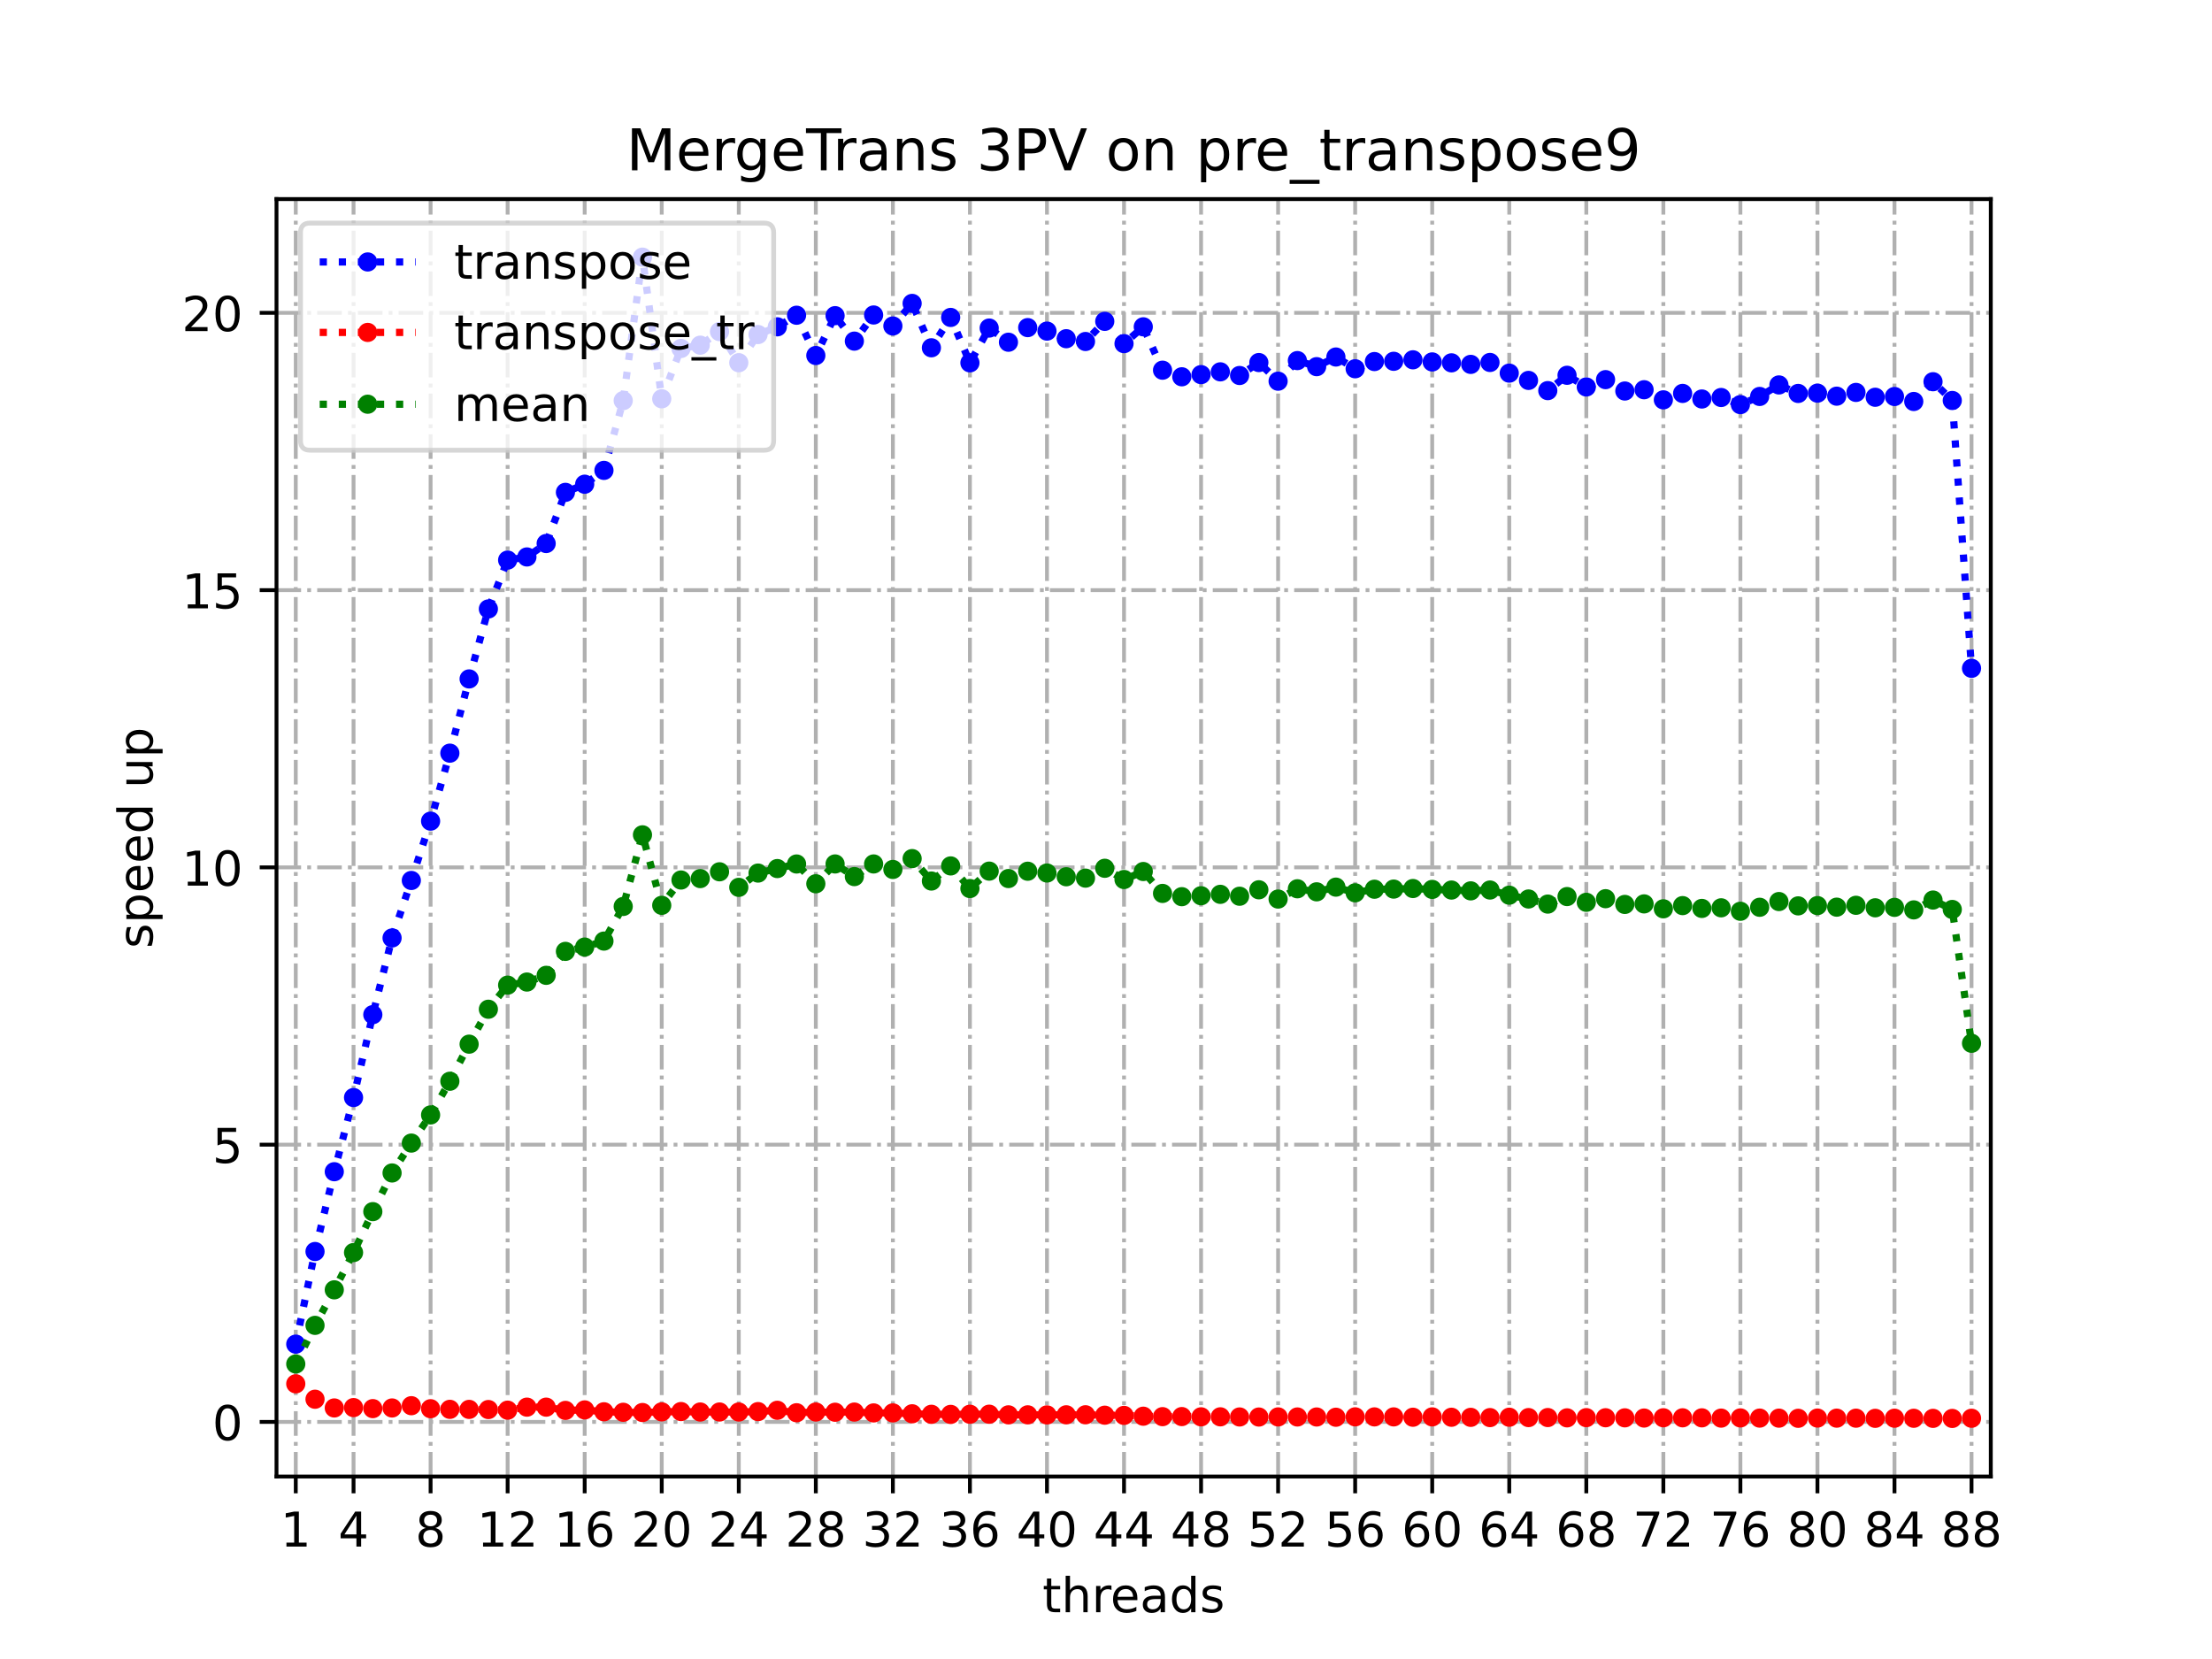 <?xml version="1.0" encoding="utf-8" standalone="no"?>
<!DOCTYPE svg PUBLIC "-//W3C//DTD SVG 1.1//EN"
  "http://www.w3.org/Graphics/SVG/1.1/DTD/svg11.dtd">
<!-- Created with matplotlib (https://matplotlib.org/) -->
<svg height="345.6pt" version="1.1" viewBox="0 0 460.8 345.6" width="460.8pt" xmlns="http://www.w3.org/2000/svg" xmlns:xlink="http://www.w3.org/1999/xlink">
 <defs>
  <style type="text/css">
*{stroke-linecap:butt;stroke-linejoin:round;}
  </style>
 </defs>
 <g id="figure_1">
  <g id="patch_1">
   <path d="M 0 345.6 
L 460.8 345.6 
L 460.8 0 
L 0 0 
z
" style="fill:#ffffff;"/>
  </g>
  <g id="axes_1">
   <g id="patch_2">
    <path d="M 57.6 307.584 
L 414.72 307.584 
L 414.72 41.472 
L 57.6 41.472 
z
" style="fill:#ffffff;"/>
   </g>
   <g id="matplotlib.axis_1">
    <g id="xtick_1">
     <g id="line2d_1">
      <path clip-path="url(#p658a5d8229)" d="M 61.613 307.584 
L 61.613 41.472 
" style="fill:none;stroke:#b0b0b0;stroke-dasharray:5.12,1.28,0.8,1.28;stroke-dashoffset:0;stroke-width:0.8;"/>
     </g>
     <g id="line2d_2">
      <defs>
       <path d="M 0 0 
L 0 3.5 
" id="mc8f7679668" style="stroke:#000000;stroke-width:0.8;"/>
      </defs>
      <g>
       <use style="stroke:#000000;stroke-width:0.8;" x="61.613" xlink:href="#mc8f7679668" y="307.584"/>
      </g>
     </g>
     <g id="text_1">
      <!-- 1 -->
      <defs>
       <path d="M 12.406 8.297 
L 28.516 8.297 
L 28.516 63.922 
L 10.984 60.406 
L 10.984 69.391 
L 28.422 72.906 
L 38.281 72.906 
L 38.281 8.297 
L 54.391 8.297 
L 54.391 0 
L 12.406 0 
z
" id="DejaVuSans-49"/>
      </defs>
      <g transform="translate(58.431 322.182)scale(0.1 -0.1)">
       <use xlink:href="#DejaVuSans-49"/>
      </g>
     </g>
    </g>
    <g id="xtick_2">
     <g id="line2d_3">
      <path clip-path="url(#p658a5d8229)" d="M 73.65 307.584 
L 73.65 41.472 
" style="fill:none;stroke:#b0b0b0;stroke-dasharray:5.12,1.28,0.8,1.28;stroke-dashoffset:0;stroke-width:0.8;"/>
     </g>
     <g id="line2d_4">
      <g>
       <use style="stroke:#000000;stroke-width:0.8;" x="73.65" xlink:href="#mc8f7679668" y="307.584"/>
      </g>
     </g>
     <g id="text_2">
      <!-- 4 -->
      <defs>
       <path d="M 37.797 64.312 
L 12.891 25.391 
L 37.797 25.391 
z
M 35.203 72.906 
L 47.609 72.906 
L 47.609 25.391 
L 58.016 25.391 
L 58.016 17.188 
L 47.609 17.188 
L 47.609 0 
L 37.797 0 
L 37.797 17.188 
L 4.891 17.188 
L 4.891 26.703 
z
" id="DejaVuSans-52"/>
      </defs>
      <g transform="translate(70.469 322.182)scale(0.1 -0.1)">
       <use xlink:href="#DejaVuSans-52"/>
      </g>
     </g>
    </g>
    <g id="xtick_3">
     <g id="line2d_5">
      <path clip-path="url(#p658a5d8229)" d="M 89.701 307.584 
L 89.701 41.472 
" style="fill:none;stroke:#b0b0b0;stroke-dasharray:5.12,1.28,0.8,1.28;stroke-dashoffset:0;stroke-width:0.8;"/>
     </g>
     <g id="line2d_6">
      <g>
       <use style="stroke:#000000;stroke-width:0.8;" x="89.701" xlink:href="#mc8f7679668" y="307.584"/>
      </g>
     </g>
     <g id="text_3">
      <!-- 8 -->
      <defs>
       <path d="M 31.781 34.625 
Q 24.75 34.625 20.719 30.859 
Q 16.703 27.094 16.703 20.516 
Q 16.703 13.922 20.719 10.156 
Q 24.75 6.391 31.781 6.391 
Q 38.812 6.391 42.859 10.172 
Q 46.922 13.969 46.922 20.516 
Q 46.922 27.094 42.891 30.859 
Q 38.875 34.625 31.781 34.625 
z
M 21.922 38.812 
Q 15.578 40.375 12.031 44.719 
Q 8.5 49.078 8.5 55.328 
Q 8.5 64.062 14.719 69.141 
Q 20.953 74.219 31.781 74.219 
Q 42.672 74.219 48.875 69.141 
Q 55.078 64.062 55.078 55.328 
Q 55.078 49.078 51.531 44.719 
Q 48 40.375 41.703 38.812 
Q 48.828 37.156 52.797 32.312 
Q 56.781 27.484 56.781 20.516 
Q 56.781 9.906 50.312 4.234 
Q 43.844 -1.422 31.781 -1.422 
Q 19.734 -1.422 13.25 4.234 
Q 6.781 9.906 6.781 20.516 
Q 6.781 27.484 10.781 32.312 
Q 14.797 37.156 21.922 38.812 
z
M 18.312 54.391 
Q 18.312 48.734 21.844 45.562 
Q 25.391 42.391 31.781 42.391 
Q 38.141 42.391 41.719 45.562 
Q 45.312 48.734 45.312 54.391 
Q 45.312 60.062 41.719 63.234 
Q 38.141 66.406 31.781 66.406 
Q 25.391 66.406 21.844 63.234 
Q 18.312 60.062 18.312 54.391 
z
" id="DejaVuSans-56"/>
      </defs>
      <g transform="translate(86.519 322.182)scale(0.1 -0.1)">
       <use xlink:href="#DejaVuSans-56"/>
      </g>
     </g>
    </g>
    <g id="xtick_4">
     <g id="line2d_7">
      <path clip-path="url(#p658a5d8229)" d="M 105.751 307.584 
L 105.751 41.472 
" style="fill:none;stroke:#b0b0b0;stroke-dasharray:5.12,1.28,0.8,1.28;stroke-dashoffset:0;stroke-width:0.8;"/>
     </g>
     <g id="line2d_8">
      <g>
       <use style="stroke:#000000;stroke-width:0.8;" x="105.751" xlink:href="#mc8f7679668" y="307.584"/>
      </g>
     </g>
     <g id="text_4">
      <!-- 12 -->
      <defs>
       <path d="M 19.188 8.297 
L 53.609 8.297 
L 53.609 0 
L 7.328 0 
L 7.328 8.297 
Q 12.938 14.109 22.625 23.891 
Q 32.328 33.688 34.812 36.531 
Q 39.547 41.844 41.422 45.531 
Q 43.312 49.219 43.312 52.781 
Q 43.312 58.594 39.234 62.25 
Q 35.156 65.922 28.609 65.922 
Q 23.969 65.922 18.812 64.312 
Q 13.672 62.703 7.812 59.422 
L 7.812 69.391 
Q 13.766 71.781 18.938 73 
Q 24.125 74.219 28.422 74.219 
Q 39.75 74.219 46.484 68.547 
Q 53.219 62.891 53.219 53.422 
Q 53.219 48.922 51.531 44.891 
Q 49.859 40.875 45.406 35.406 
Q 44.188 33.984 37.641 27.219 
Q 31.109 20.453 19.188 8.297 
z
" id="DejaVuSans-50"/>
      </defs>
      <g transform="translate(99.389 322.182)scale(0.1 -0.1)">
       <use xlink:href="#DejaVuSans-49"/>
       <use x="63.623" xlink:href="#DejaVuSans-50"/>
      </g>
     </g>
    </g>
    <g id="xtick_5">
     <g id="line2d_9">
      <path clip-path="url(#p658a5d8229)" d="M 121.801 307.584 
L 121.801 41.472 
" style="fill:none;stroke:#b0b0b0;stroke-dasharray:5.12,1.28,0.8,1.28;stroke-dashoffset:0;stroke-width:0.8;"/>
     </g>
     <g id="line2d_10">
      <g>
       <use style="stroke:#000000;stroke-width:0.8;" x="121.801" xlink:href="#mc8f7679668" y="307.584"/>
      </g>
     </g>
     <g id="text_5">
      <!-- 16 -->
      <defs>
       <path d="M 33.016 40.375 
Q 26.375 40.375 22.484 35.828 
Q 18.609 31.297 18.609 23.391 
Q 18.609 15.531 22.484 10.953 
Q 26.375 6.391 33.016 6.391 
Q 39.656 6.391 43.531 10.953 
Q 47.406 15.531 47.406 23.391 
Q 47.406 31.297 43.531 35.828 
Q 39.656 40.375 33.016 40.375 
z
M 52.594 71.297 
L 52.594 62.312 
Q 48.875 64.062 45.094 64.984 
Q 41.312 65.922 37.594 65.922 
Q 27.828 65.922 22.672 59.328 
Q 17.531 52.734 16.797 39.406 
Q 19.672 43.656 24.016 45.922 
Q 28.375 48.188 33.594 48.188 
Q 44.578 48.188 50.953 41.516 
Q 57.328 34.859 57.328 23.391 
Q 57.328 12.156 50.688 5.359 
Q 44.047 -1.422 33.016 -1.422 
Q 20.359 -1.422 13.672 8.266 
Q 6.984 17.969 6.984 36.375 
Q 6.984 53.656 15.188 63.938 
Q 23.391 74.219 37.203 74.219 
Q 40.922 74.219 44.703 73.484 
Q 48.484 72.75 52.594 71.297 
z
" id="DejaVuSans-54"/>
      </defs>
      <g transform="translate(115.439 322.182)scale(0.1 -0.1)">
       <use xlink:href="#DejaVuSans-49"/>
       <use x="63.623" xlink:href="#DejaVuSans-54"/>
      </g>
     </g>
    </g>
    <g id="xtick_6">
     <g id="line2d_11">
      <path clip-path="url(#p658a5d8229)" d="M 137.852 307.584 
L 137.852 41.472 
" style="fill:none;stroke:#b0b0b0;stroke-dasharray:5.12,1.28,0.8,1.28;stroke-dashoffset:0;stroke-width:0.8;"/>
     </g>
     <g id="line2d_12">
      <g>
       <use style="stroke:#000000;stroke-width:0.8;" x="137.852" xlink:href="#mc8f7679668" y="307.584"/>
      </g>
     </g>
     <g id="text_6">
      <!-- 20 -->
      <defs>
       <path d="M 31.781 66.406 
Q 24.172 66.406 20.328 58.906 
Q 16.5 51.422 16.5 36.375 
Q 16.5 21.391 20.328 13.891 
Q 24.172 6.391 31.781 6.391 
Q 39.453 6.391 43.281 13.891 
Q 47.125 21.391 47.125 36.375 
Q 47.125 51.422 43.281 58.906 
Q 39.453 66.406 31.781 66.406 
z
M 31.781 74.219 
Q 44.047 74.219 50.516 64.516 
Q 56.984 54.828 56.984 36.375 
Q 56.984 17.969 50.516 8.266 
Q 44.047 -1.422 31.781 -1.422 
Q 19.531 -1.422 13.062 8.266 
Q 6.594 17.969 6.594 36.375 
Q 6.594 54.828 13.062 64.516 
Q 19.531 74.219 31.781 74.219 
z
" id="DejaVuSans-48"/>
      </defs>
      <g transform="translate(131.489 322.182)scale(0.1 -0.1)">
       <use xlink:href="#DejaVuSans-50"/>
       <use x="63.623" xlink:href="#DejaVuSans-48"/>
      </g>
     </g>
    </g>
    <g id="xtick_7">
     <g id="line2d_13">
      <path clip-path="url(#p658a5d8229)" d="M 153.902 307.584 
L 153.902 41.472 
" style="fill:none;stroke:#b0b0b0;stroke-dasharray:5.12,1.28,0.8,1.28;stroke-dashoffset:0;stroke-width:0.8;"/>
     </g>
     <g id="line2d_14">
      <g>
       <use style="stroke:#000000;stroke-width:0.8;" x="153.902" xlink:href="#mc8f7679668" y="307.584"/>
      </g>
     </g>
     <g id="text_7">
      <!-- 24 -->
      <g transform="translate(147.54 322.182)scale(0.1 -0.1)">
       <use xlink:href="#DejaVuSans-50"/>
       <use x="63.623" xlink:href="#DejaVuSans-52"/>
      </g>
     </g>
    </g>
    <g id="xtick_8">
     <g id="line2d_15">
      <path clip-path="url(#p658a5d8229)" d="M 169.952 307.584 
L 169.952 41.472 
" style="fill:none;stroke:#b0b0b0;stroke-dasharray:5.12,1.28,0.8,1.28;stroke-dashoffset:0;stroke-width:0.8;"/>
     </g>
     <g id="line2d_16">
      <g>
       <use style="stroke:#000000;stroke-width:0.8;" x="169.952" xlink:href="#mc8f7679668" y="307.584"/>
      </g>
     </g>
     <g id="text_8">
      <!-- 28 -->
      <g transform="translate(163.59 322.182)scale(0.1 -0.1)">
       <use xlink:href="#DejaVuSans-50"/>
       <use x="63.623" xlink:href="#DejaVuSans-56"/>
      </g>
     </g>
    </g>
    <g id="xtick_9">
     <g id="line2d_17">
      <path clip-path="url(#p658a5d8229)" d="M 186.003 307.584 
L 186.003 41.472 
" style="fill:none;stroke:#b0b0b0;stroke-dasharray:5.12,1.28,0.8,1.28;stroke-dashoffset:0;stroke-width:0.8;"/>
     </g>
     <g id="line2d_18">
      <g>
       <use style="stroke:#000000;stroke-width:0.8;" x="186.003" xlink:href="#mc8f7679668" y="307.584"/>
      </g>
     </g>
     <g id="text_9">
      <!-- 32 -->
      <defs>
       <path d="M 40.578 39.312 
Q 47.656 37.797 51.625 33 
Q 55.609 28.219 55.609 21.188 
Q 55.609 10.406 48.188 4.484 
Q 40.766 -1.422 27.094 -1.422 
Q 22.516 -1.422 17.656 -0.516 
Q 12.797 0.391 7.625 2.203 
L 7.625 11.719 
Q 11.719 9.328 16.594 8.109 
Q 21.484 6.891 26.812 6.891 
Q 36.078 6.891 40.938 10.547 
Q 45.797 14.203 45.797 21.188 
Q 45.797 27.641 41.281 31.266 
Q 36.766 34.906 28.719 34.906 
L 20.219 34.906 
L 20.219 43.016 
L 29.109 43.016 
Q 36.375 43.016 40.234 45.922 
Q 44.094 48.828 44.094 54.297 
Q 44.094 59.906 40.109 62.906 
Q 36.141 65.922 28.719 65.922 
Q 24.656 65.922 20.016 65.031 
Q 15.375 64.156 9.812 62.312 
L 9.812 71.094 
Q 15.438 72.656 20.344 73.438 
Q 25.25 74.219 29.594 74.219 
Q 40.828 74.219 47.359 69.109 
Q 53.906 64.016 53.906 55.328 
Q 53.906 49.266 50.438 45.094 
Q 46.969 40.922 40.578 39.312 
z
" id="DejaVuSans-51"/>
      </defs>
      <g transform="translate(179.64 322.182)scale(0.1 -0.1)">
       <use xlink:href="#DejaVuSans-51"/>
       <use x="63.623" xlink:href="#DejaVuSans-50"/>
      </g>
     </g>
    </g>
    <g id="xtick_10">
     <g id="line2d_19">
      <path clip-path="url(#p658a5d8229)" d="M 202.053 307.584 
L 202.053 41.472 
" style="fill:none;stroke:#b0b0b0;stroke-dasharray:5.12,1.28,0.8,1.28;stroke-dashoffset:0;stroke-width:0.8;"/>
     </g>
     <g id="line2d_20">
      <g>
       <use style="stroke:#000000;stroke-width:0.8;" x="202.053" xlink:href="#mc8f7679668" y="307.584"/>
      </g>
     </g>
     <g id="text_10">
      <!-- 36 -->
      <g transform="translate(195.691 322.182)scale(0.1 -0.1)">
       <use xlink:href="#DejaVuSans-51"/>
       <use x="63.623" xlink:href="#DejaVuSans-54"/>
      </g>
     </g>
    </g>
    <g id="xtick_11">
     <g id="line2d_21">
      <path clip-path="url(#p658a5d8229)" d="M 218.103 307.584 
L 218.103 41.472 
" style="fill:none;stroke:#b0b0b0;stroke-dasharray:5.12,1.28,0.8,1.28;stroke-dashoffset:0;stroke-width:0.8;"/>
     </g>
     <g id="line2d_22">
      <g>
       <use style="stroke:#000000;stroke-width:0.8;" x="218.103" xlink:href="#mc8f7679668" y="307.584"/>
      </g>
     </g>
     <g id="text_11">
      <!-- 40 -->
      <g transform="translate(211.741 322.182)scale(0.1 -0.1)">
       <use xlink:href="#DejaVuSans-52"/>
       <use x="63.623" xlink:href="#DejaVuSans-48"/>
      </g>
     </g>
    </g>
    <g id="xtick_12">
     <g id="line2d_23">
      <path clip-path="url(#p658a5d8229)" d="M 234.154 307.584 
L 234.154 41.472 
" style="fill:none;stroke:#b0b0b0;stroke-dasharray:5.12,1.28,0.8,1.28;stroke-dashoffset:0;stroke-width:0.8;"/>
     </g>
     <g id="line2d_24">
      <g>
       <use style="stroke:#000000;stroke-width:0.8;" x="234.154" xlink:href="#mc8f7679668" y="307.584"/>
      </g>
     </g>
     <g id="text_12">
      <!-- 44 -->
      <g transform="translate(227.791 322.182)scale(0.1 -0.1)">
       <use xlink:href="#DejaVuSans-52"/>
       <use x="63.623" xlink:href="#DejaVuSans-52"/>
      </g>
     </g>
    </g>
    <g id="xtick_13">
     <g id="line2d_25">
      <path clip-path="url(#p658a5d8229)" d="M 250.204 307.584 
L 250.204 41.472 
" style="fill:none;stroke:#b0b0b0;stroke-dasharray:5.12,1.28,0.8,1.28;stroke-dashoffset:0;stroke-width:0.8;"/>
     </g>
     <g id="line2d_26">
      <g>
       <use style="stroke:#000000;stroke-width:0.8;" x="250.204" xlink:href="#mc8f7679668" y="307.584"/>
      </g>
     </g>
     <g id="text_13">
      <!-- 48 -->
      <g transform="translate(243.842 322.182)scale(0.1 -0.1)">
       <use xlink:href="#DejaVuSans-52"/>
       <use x="63.623" xlink:href="#DejaVuSans-56"/>
      </g>
     </g>
    </g>
    <g id="xtick_14">
     <g id="line2d_27">
      <path clip-path="url(#p658a5d8229)" d="M 266.254 307.584 
L 266.254 41.472 
" style="fill:none;stroke:#b0b0b0;stroke-dasharray:5.12,1.28,0.8,1.28;stroke-dashoffset:0;stroke-width:0.8;"/>
     </g>
     <g id="line2d_28">
      <g>
       <use style="stroke:#000000;stroke-width:0.8;" x="266.254" xlink:href="#mc8f7679668" y="307.584"/>
      </g>
     </g>
     <g id="text_14">
      <!-- 52 -->
      <defs>
       <path d="M 10.797 72.906 
L 49.516 72.906 
L 49.516 64.594 
L 19.828 64.594 
L 19.828 46.734 
Q 21.969 47.469 24.109 47.828 
Q 26.266 48.188 28.422 48.188 
Q 40.625 48.188 47.75 41.5 
Q 54.891 34.812 54.891 23.391 
Q 54.891 11.625 47.562 5.094 
Q 40.234 -1.422 26.906 -1.422 
Q 22.312 -1.422 17.547 -0.641 
Q 12.797 0.141 7.719 1.703 
L 7.719 11.625 
Q 12.109 9.234 16.797 8.062 
Q 21.484 6.891 26.703 6.891 
Q 35.156 6.891 40.078 11.328 
Q 45.016 15.766 45.016 23.391 
Q 45.016 31 40.078 35.438 
Q 35.156 39.891 26.703 39.891 
Q 22.75 39.891 18.812 39.016 
Q 14.891 38.141 10.797 36.281 
z
" id="DejaVuSans-53"/>
      </defs>
      <g transform="translate(259.892 322.182)scale(0.1 -0.1)">
       <use xlink:href="#DejaVuSans-53"/>
       <use x="63.623" xlink:href="#DejaVuSans-50"/>
      </g>
     </g>
    </g>
    <g id="xtick_15">
     <g id="line2d_29">
      <path clip-path="url(#p658a5d8229)" d="M 282.305 307.584 
L 282.305 41.472 
" style="fill:none;stroke:#b0b0b0;stroke-dasharray:5.12,1.28,0.8,1.28;stroke-dashoffset:0;stroke-width:0.8;"/>
     </g>
     <g id="line2d_30">
      <g>
       <use style="stroke:#000000;stroke-width:0.8;" x="282.305" xlink:href="#mc8f7679668" y="307.584"/>
      </g>
     </g>
     <g id="text_15">
      <!-- 56 -->
      <g transform="translate(275.942 322.182)scale(0.1 -0.1)">
       <use xlink:href="#DejaVuSans-53"/>
       <use x="63.623" xlink:href="#DejaVuSans-54"/>
      </g>
     </g>
    </g>
    <g id="xtick_16">
     <g id="line2d_31">
      <path clip-path="url(#p658a5d8229)" d="M 298.355 307.584 
L 298.355 41.472 
" style="fill:none;stroke:#b0b0b0;stroke-dasharray:5.12,1.28,0.8,1.28;stroke-dashoffset:0;stroke-width:0.8;"/>
     </g>
     <g id="line2d_32">
      <g>
       <use style="stroke:#000000;stroke-width:0.8;" x="298.355" xlink:href="#mc8f7679668" y="307.584"/>
      </g>
     </g>
     <g id="text_16">
      <!-- 60 -->
      <g transform="translate(291.993 322.182)scale(0.1 -0.1)">
       <use xlink:href="#DejaVuSans-54"/>
       <use x="63.623" xlink:href="#DejaVuSans-48"/>
      </g>
     </g>
    </g>
    <g id="xtick_17">
     <g id="line2d_33">
      <path clip-path="url(#p658a5d8229)" d="M 314.405 307.584 
L 314.405 41.472 
" style="fill:none;stroke:#b0b0b0;stroke-dasharray:5.12,1.28,0.8,1.28;stroke-dashoffset:0;stroke-width:0.8;"/>
     </g>
     <g id="line2d_34">
      <g>
       <use style="stroke:#000000;stroke-width:0.8;" x="314.405" xlink:href="#mc8f7679668" y="307.584"/>
      </g>
     </g>
     <g id="text_17">
      <!-- 64 -->
      <g transform="translate(308.043 322.182)scale(0.1 -0.1)">
       <use xlink:href="#DejaVuSans-54"/>
       <use x="63.623" xlink:href="#DejaVuSans-52"/>
      </g>
     </g>
    </g>
    <g id="xtick_18">
     <g id="line2d_35">
      <path clip-path="url(#p658a5d8229)" d="M 330.456 307.584 
L 330.456 41.472 
" style="fill:none;stroke:#b0b0b0;stroke-dasharray:5.12,1.28,0.8,1.28;stroke-dashoffset:0;stroke-width:0.8;"/>
     </g>
     <g id="line2d_36">
      <g>
       <use style="stroke:#000000;stroke-width:0.8;" x="330.456" xlink:href="#mc8f7679668" y="307.584"/>
      </g>
     </g>
     <g id="text_18">
      <!-- 68 -->
      <g transform="translate(324.093 322.182)scale(0.1 -0.1)">
       <use xlink:href="#DejaVuSans-54"/>
       <use x="63.623" xlink:href="#DejaVuSans-56"/>
      </g>
     </g>
    </g>
    <g id="xtick_19">
     <g id="line2d_37">
      <path clip-path="url(#p658a5d8229)" d="M 346.506 307.584 
L 346.506 41.472 
" style="fill:none;stroke:#b0b0b0;stroke-dasharray:5.12,1.28,0.8,1.28;stroke-dashoffset:0;stroke-width:0.8;"/>
     </g>
     <g id="line2d_38">
      <g>
       <use style="stroke:#000000;stroke-width:0.8;" x="346.506" xlink:href="#mc8f7679668" y="307.584"/>
      </g>
     </g>
     <g id="text_19">
      <!-- 72 -->
      <defs>
       <path d="M 8.203 72.906 
L 55.078 72.906 
L 55.078 68.703 
L 28.609 0 
L 18.312 0 
L 43.219 64.594 
L 8.203 64.594 
z
" id="DejaVuSans-55"/>
      </defs>
      <g transform="translate(340.144 322.182)scale(0.1 -0.1)">
       <use xlink:href="#DejaVuSans-55"/>
       <use x="63.623" xlink:href="#DejaVuSans-50"/>
      </g>
     </g>
    </g>
    <g id="xtick_20">
     <g id="line2d_39">
      <path clip-path="url(#p658a5d8229)" d="M 362.556 307.584 
L 362.556 41.472 
" style="fill:none;stroke:#b0b0b0;stroke-dasharray:5.12,1.28,0.8,1.28;stroke-dashoffset:0;stroke-width:0.8;"/>
     </g>
     <g id="line2d_40">
      <g>
       <use style="stroke:#000000;stroke-width:0.8;" x="362.556" xlink:href="#mc8f7679668" y="307.584"/>
      </g>
     </g>
     <g id="text_20">
      <!-- 76 -->
      <g transform="translate(356.194 322.182)scale(0.1 -0.1)">
       <use xlink:href="#DejaVuSans-55"/>
       <use x="63.623" xlink:href="#DejaVuSans-54"/>
      </g>
     </g>
    </g>
    <g id="xtick_21">
     <g id="line2d_41">
      <path clip-path="url(#p658a5d8229)" d="M 378.607 307.584 
L 378.607 41.472 
" style="fill:none;stroke:#b0b0b0;stroke-dasharray:5.12,1.28,0.8,1.28;stroke-dashoffset:0;stroke-width:0.8;"/>
     </g>
     <g id="line2d_42">
      <g>
       <use style="stroke:#000000;stroke-width:0.8;" x="378.607" xlink:href="#mc8f7679668" y="307.584"/>
      </g>
     </g>
     <g id="text_21">
      <!-- 80 -->
      <g transform="translate(372.244 322.182)scale(0.1 -0.1)">
       <use xlink:href="#DejaVuSans-56"/>
       <use x="63.623" xlink:href="#DejaVuSans-48"/>
      </g>
     </g>
    </g>
    <g id="xtick_22">
     <g id="line2d_43">
      <path clip-path="url(#p658a5d8229)" d="M 394.657 307.584 
L 394.657 41.472 
" style="fill:none;stroke:#b0b0b0;stroke-dasharray:5.12,1.28,0.8,1.28;stroke-dashoffset:0;stroke-width:0.8;"/>
     </g>
     <g id="line2d_44">
      <g>
       <use style="stroke:#000000;stroke-width:0.8;" x="394.657" xlink:href="#mc8f7679668" y="307.584"/>
      </g>
     </g>
     <g id="text_22">
      <!-- 84 -->
      <g transform="translate(388.295 322.182)scale(0.1 -0.1)">
       <use xlink:href="#DejaVuSans-56"/>
       <use x="63.623" xlink:href="#DejaVuSans-52"/>
      </g>
     </g>
    </g>
    <g id="xtick_23">
     <g id="line2d_45">
      <path clip-path="url(#p658a5d8229)" d="M 410.707 307.584 
L 410.707 41.472 
" style="fill:none;stroke:#b0b0b0;stroke-dasharray:5.12,1.28,0.8,1.28;stroke-dashoffset:0;stroke-width:0.8;"/>
     </g>
     <g id="line2d_46">
      <g>
       <use style="stroke:#000000;stroke-width:0.8;" x="410.707" xlink:href="#mc8f7679668" y="307.584"/>
      </g>
     </g>
     <g id="text_23">
      <!-- 88 -->
      <g transform="translate(404.345 322.182)scale(0.1 -0.1)">
       <use xlink:href="#DejaVuSans-56"/>
       <use x="63.623" xlink:href="#DejaVuSans-56"/>
      </g>
     </g>
    </g>
    <g id="text_24">
     <!-- threads -->
     <defs>
      <path d="M 18.312 70.219 
L 18.312 54.688 
L 36.812 54.688 
L 36.812 47.703 
L 18.312 47.703 
L 18.312 18.016 
Q 18.312 11.328 20.141 9.422 
Q 21.969 7.516 27.594 7.516 
L 36.812 7.516 
L 36.812 0 
L 27.594 0 
Q 17.188 0 13.234 3.875 
Q 9.281 7.766 9.281 18.016 
L 9.281 47.703 
L 2.688 47.703 
L 2.688 54.688 
L 9.281 54.688 
L 9.281 70.219 
z
" id="DejaVuSans-116"/>
      <path d="M 54.891 33.016 
L 54.891 0 
L 45.906 0 
L 45.906 32.719 
Q 45.906 40.484 42.875 44.328 
Q 39.844 48.188 33.797 48.188 
Q 26.516 48.188 22.312 43.547 
Q 18.109 38.922 18.109 30.906 
L 18.109 0 
L 9.078 0 
L 9.078 75.984 
L 18.109 75.984 
L 18.109 46.188 
Q 21.344 51.125 25.703 53.562 
Q 30.078 56 35.797 56 
Q 45.219 56 50.047 50.172 
Q 54.891 44.344 54.891 33.016 
z
" id="DejaVuSans-104"/>
      <path d="M 41.109 46.297 
Q 39.594 47.172 37.812 47.578 
Q 36.031 48 33.891 48 
Q 26.266 48 22.188 43.047 
Q 18.109 38.094 18.109 28.812 
L 18.109 0 
L 9.078 0 
L 9.078 54.688 
L 18.109 54.688 
L 18.109 46.188 
Q 20.953 51.172 25.484 53.578 
Q 30.031 56 36.531 56 
Q 37.453 56 38.578 55.875 
Q 39.703 55.766 41.062 55.516 
z
" id="DejaVuSans-114"/>
      <path d="M 56.203 29.594 
L 56.203 25.203 
L 14.891 25.203 
Q 15.484 15.922 20.484 11.062 
Q 25.484 6.203 34.422 6.203 
Q 39.594 6.203 44.453 7.469 
Q 49.312 8.734 54.109 11.281 
L 54.109 2.781 
Q 49.266 0.734 44.188 -0.344 
Q 39.109 -1.422 33.891 -1.422 
Q 20.797 -1.422 13.156 6.188 
Q 5.516 13.812 5.516 26.812 
Q 5.516 40.234 12.766 48.109 
Q 20.016 56 32.328 56 
Q 43.359 56 49.781 48.891 
Q 56.203 41.797 56.203 29.594 
z
M 47.219 32.234 
Q 47.125 39.594 43.094 43.984 
Q 39.062 48.391 32.422 48.391 
Q 24.906 48.391 20.391 44.141 
Q 15.875 39.891 15.188 32.172 
z
" id="DejaVuSans-101"/>
      <path d="M 34.281 27.484 
Q 23.391 27.484 19.188 25 
Q 14.984 22.516 14.984 16.5 
Q 14.984 11.719 18.141 8.906 
Q 21.297 6.109 26.703 6.109 
Q 34.188 6.109 38.703 11.406 
Q 43.219 16.703 43.219 25.484 
L 43.219 27.484 
z
M 52.203 31.203 
L 52.203 0 
L 43.219 0 
L 43.219 8.297 
Q 40.141 3.328 35.547 0.953 
Q 30.953 -1.422 24.312 -1.422 
Q 15.922 -1.422 10.953 3.297 
Q 6 8.016 6 15.922 
Q 6 25.141 12.172 29.828 
Q 18.359 34.516 30.609 34.516 
L 43.219 34.516 
L 43.219 35.406 
Q 43.219 41.609 39.141 45 
Q 35.062 48.391 27.688 48.391 
Q 23 48.391 18.547 47.266 
Q 14.109 46.141 10.016 43.891 
L 10.016 52.203 
Q 14.938 54.109 19.578 55.047 
Q 24.219 56 28.609 56 
Q 40.484 56 46.344 49.844 
Q 52.203 43.703 52.203 31.203 
z
" id="DejaVuSans-97"/>
      <path d="M 45.406 46.391 
L 45.406 75.984 
L 54.391 75.984 
L 54.391 0 
L 45.406 0 
L 45.406 8.203 
Q 42.578 3.328 38.25 0.953 
Q 33.938 -1.422 27.875 -1.422 
Q 17.969 -1.422 11.734 6.484 
Q 5.516 14.406 5.516 27.297 
Q 5.516 40.188 11.734 48.094 
Q 17.969 56 27.875 56 
Q 33.938 56 38.25 53.625 
Q 42.578 51.266 45.406 46.391 
z
M 14.797 27.297 
Q 14.797 17.391 18.875 11.75 
Q 22.953 6.109 30.078 6.109 
Q 37.203 6.109 41.297 11.75 
Q 45.406 17.391 45.406 27.297 
Q 45.406 37.203 41.297 42.844 
Q 37.203 48.484 30.078 48.484 
Q 22.953 48.484 18.875 42.844 
Q 14.797 37.203 14.797 27.297 
z
" id="DejaVuSans-100"/>
      <path d="M 44.281 53.078 
L 44.281 44.578 
Q 40.484 46.531 36.375 47.5 
Q 32.281 48.484 27.875 48.484 
Q 21.188 48.484 17.844 46.438 
Q 14.5 44.391 14.5 40.281 
Q 14.5 37.156 16.891 35.375 
Q 19.281 33.594 26.516 31.984 
L 29.594 31.297 
Q 39.156 29.25 43.188 25.516 
Q 47.219 21.781 47.219 15.094 
Q 47.219 7.469 41.188 3.016 
Q 35.156 -1.422 24.609 -1.422 
Q 20.219 -1.422 15.453 -0.562 
Q 10.688 0.297 5.422 2 
L 5.422 11.281 
Q 10.406 8.688 15.234 7.391 
Q 20.062 6.109 24.812 6.109 
Q 31.156 6.109 34.562 8.281 
Q 37.984 10.453 37.984 14.406 
Q 37.984 18.062 35.516 20.016 
Q 33.062 21.969 24.703 23.781 
L 21.578 24.516 
Q 13.234 26.266 9.516 29.906 
Q 5.812 33.547 5.812 39.891 
Q 5.812 47.609 11.281 51.797 
Q 16.75 56 26.812 56 
Q 31.781 56 36.172 55.266 
Q 40.578 54.547 44.281 53.078 
z
" id="DejaVuSans-115"/>
     </defs>
     <g transform="translate(217.169 335.861)scale(0.1 -0.1)">
      <use xlink:href="#DejaVuSans-116"/>
      <use x="39.209" xlink:href="#DejaVuSans-104"/>
      <use x="102.588" xlink:href="#DejaVuSans-114"/>
      <use x="141.451" xlink:href="#DejaVuSans-101"/>
      <use x="202.975" xlink:href="#DejaVuSans-97"/>
      <use x="264.254" xlink:href="#DejaVuSans-100"/>
      <use x="327.73" xlink:href="#DejaVuSans-115"/>
     </g>
    </g>
   </g>
   <g id="matplotlib.axis_2">
    <g id="ytick_1">
     <g id="line2d_47">
      <path clip-path="url(#p658a5d8229)" d="M 57.6 296.212 
L 414.72 296.212 
" style="fill:none;stroke:#b0b0b0;stroke-dasharray:5.12,1.28,0.8,1.28;stroke-dashoffset:0;stroke-width:0.8;"/>
     </g>
     <g id="line2d_48">
      <defs>
       <path d="M 0 0 
L -3.5 0 
" id="mf26d7c5600" style="stroke:#000000;stroke-width:0.8;"/>
      </defs>
      <g>
       <use style="stroke:#000000;stroke-width:0.8;" x="57.6" xlink:href="#mf26d7c5600" y="296.212"/>
      </g>
     </g>
     <g id="text_25">
      <!-- 0 -->
      <g transform="translate(44.237 300.011)scale(0.1 -0.1)">
       <use xlink:href="#DejaVuSans-48"/>
      </g>
     </g>
    </g>
    <g id="ytick_2">
     <g id="line2d_49">
      <path clip-path="url(#p658a5d8229)" d="M 57.6 238.452 
L 414.72 238.452 
" style="fill:none;stroke:#b0b0b0;stroke-dasharray:5.12,1.28,0.8,1.28;stroke-dashoffset:0;stroke-width:0.8;"/>
     </g>
     <g id="line2d_50">
      <g>
       <use style="stroke:#000000;stroke-width:0.8;" x="57.6" xlink:href="#mf26d7c5600" y="238.452"/>
      </g>
     </g>
     <g id="text_26">
      <!-- 5 -->
      <g transform="translate(44.237 242.251)scale(0.1 -0.1)">
       <use xlink:href="#DejaVuSans-53"/>
      </g>
     </g>
    </g>
    <g id="ytick_3">
     <g id="line2d_51">
      <path clip-path="url(#p658a5d8229)" d="M 57.6 180.692 
L 414.72 180.692 
" style="fill:none;stroke:#b0b0b0;stroke-dasharray:5.12,1.28,0.8,1.28;stroke-dashoffset:0;stroke-width:0.8;"/>
     </g>
     <g id="line2d_52">
      <g>
       <use style="stroke:#000000;stroke-width:0.8;" x="57.6" xlink:href="#mf26d7c5600" y="180.692"/>
      </g>
     </g>
     <g id="text_27">
      <!-- 10 -->
      <g transform="translate(37.875 184.492)scale(0.1 -0.1)">
       <use xlink:href="#DejaVuSans-49"/>
       <use x="63.623" xlink:href="#DejaVuSans-48"/>
      </g>
     </g>
    </g>
    <g id="ytick_4">
     <g id="line2d_53">
      <path clip-path="url(#p658a5d8229)" d="M 57.6 122.933 
L 414.72 122.933 
" style="fill:none;stroke:#b0b0b0;stroke-dasharray:5.12,1.28,0.8,1.28;stroke-dashoffset:0;stroke-width:0.8;"/>
     </g>
     <g id="line2d_54">
      <g>
       <use style="stroke:#000000;stroke-width:0.8;" x="57.6" xlink:href="#mf26d7c5600" y="122.933"/>
      </g>
     </g>
     <g id="text_28">
      <!-- 15 -->
      <g transform="translate(37.875 126.732)scale(0.1 -0.1)">
       <use xlink:href="#DejaVuSans-49"/>
       <use x="63.623" xlink:href="#DejaVuSans-53"/>
      </g>
     </g>
    </g>
    <g id="ytick_5">
     <g id="line2d_55">
      <path clip-path="url(#p658a5d8229)" d="M 57.6 65.173 
L 414.72 65.173 
" style="fill:none;stroke:#b0b0b0;stroke-dasharray:5.12,1.28,0.8,1.28;stroke-dashoffset:0;stroke-width:0.8;"/>
     </g>
     <g id="line2d_56">
      <g>
       <use style="stroke:#000000;stroke-width:0.8;" x="57.6" xlink:href="#mf26d7c5600" y="65.173"/>
      </g>
     </g>
     <g id="text_29">
      <!-- 20 -->
      <g transform="translate(37.875 68.972)scale(0.1 -0.1)">
       <use xlink:href="#DejaVuSans-50"/>
       <use x="63.623" xlink:href="#DejaVuSans-48"/>
      </g>
     </g>
    </g>
    <g id="text_30">
     <!-- speed up -->
     <defs>
      <path d="M 18.109 8.203 
L 18.109 -20.797 
L 9.078 -20.797 
L 9.078 54.688 
L 18.109 54.688 
L 18.109 46.391 
Q 20.953 51.266 25.266 53.625 
Q 29.594 56 35.594 56 
Q 45.562 56 51.781 48.094 
Q 58.016 40.188 58.016 27.297 
Q 58.016 14.406 51.781 6.484 
Q 45.562 -1.422 35.594 -1.422 
Q 29.594 -1.422 25.266 0.953 
Q 20.953 3.328 18.109 8.203 
z
M 48.688 27.297 
Q 48.688 37.203 44.609 42.844 
Q 40.531 48.484 33.406 48.484 
Q 26.266 48.484 22.188 42.844 
Q 18.109 37.203 18.109 27.297 
Q 18.109 17.391 22.188 11.75 
Q 26.266 6.109 33.406 6.109 
Q 40.531 6.109 44.609 11.75 
Q 48.688 17.391 48.688 27.297 
z
" id="DejaVuSans-112"/>
      <path id="DejaVuSans-32"/>
      <path d="M 8.5 21.578 
L 8.5 54.688 
L 17.484 54.688 
L 17.484 21.922 
Q 17.484 14.156 20.5 10.266 
Q 23.531 6.391 29.594 6.391 
Q 36.859 6.391 41.078 11.031 
Q 45.312 15.672 45.312 23.688 
L 45.312 54.688 
L 54.297 54.688 
L 54.297 0 
L 45.312 0 
L 45.312 8.406 
Q 42.047 3.422 37.719 1 
Q 33.406 -1.422 27.688 -1.422 
Q 18.266 -1.422 13.375 4.438 
Q 8.5 10.297 8.5 21.578 
z
M 31.109 56 
z
" id="DejaVuSans-117"/>
     </defs>
     <g transform="translate(31.795 197.566)rotate(-90)scale(0.1 -0.1)">
      <use xlink:href="#DejaVuSans-115"/>
      <use x="52.1" xlink:href="#DejaVuSans-112"/>
      <use x="115.576" xlink:href="#DejaVuSans-101"/>
      <use x="177.1" xlink:href="#DejaVuSans-101"/>
      <use x="238.623" xlink:href="#DejaVuSans-100"/>
      <use x="302.1" xlink:href="#DejaVuSans-32"/>
      <use x="333.887" xlink:href="#DejaVuSans-117"/>
      <use x="397.266" xlink:href="#DejaVuSans-112"/>
     </g>
    </g>
   </g>
   <g id="line2d_57">
    <path clip-path="url(#p658a5d8229)" d="M 61.613 280.01 
L 65.625 260.711 
L 69.638 244.088 
L 73.65 228.636 
L 77.663 211.372 
L 81.676 195.395 
L 85.688 183.418 
L 89.701 171.059 
L 93.713 156.897 
L 97.726 141.432 
L 101.738 126.854 
L 105.751 116.678 
L 109.764 116.023 
L 113.776 113.224 
L 117.789 102.566 
L 121.801 100.872 
L 125.814 97.991 
L 129.827 83.457 
L 133.839 53.568 
L 137.852 83.076 
L 141.864 72.595 
L 145.877 71.904 
L 149.889 69.075 
L 153.902 75.559 
L 157.915 69.692 
L 161.927 68.083 
L 165.94 65.669 
L 169.952 74.06 
L 173.965 65.757 
L 177.978 71.062 
L 181.99 65.618 
L 186.003 67.91 
L 190.015 63.205 
L 194.028 72.45 
L 198.04 66.13 
L 202.053 75.586 
L 206.066 68.34 
L 210.078 71.292 
L 214.091 68.247 
L 218.103 68.975 
L 222.116 70.558 
L 226.129 71.139 
L 230.141 66.944 
L 234.154 71.585 
L 238.166 68.083 
L 242.179 77.118 
L 246.191 78.492 
L 250.204 78.04 
L 254.217 77.462 
L 258.229 78.224 
L 262.242 75.526 
L 266.254 79.409 
L 270.267 75.116 
L 274.28 76.382 
L 278.292 74.372 
L 282.305 76.82 
L 286.317 75.318 
L 290.33 75.264 
L 294.342 74.954 
L 298.355 75.398 
L 302.368 75.586 
L 306.38 75.908 
L 310.393 75.506 
L 314.405 77.732 
L 318.418 79.247 
L 322.431 81.373 
L 326.443 78.178 
L 330.456 80.613 
L 334.468 79.085 
L 338.481 81.455 
L 342.493 81.188 
L 346.506 83.295 
L 350.519 81.956 
L 354.531 83.12 
L 358.544 82.807 
L 362.556 84.29 
L 366.569 82.587 
L 370.582 80.19 
L 374.594 81.963 
L 378.607 81.899 
L 382.619 82.53 
L 386.632 81.747 
L 390.644 82.757 
L 394.657 82.6 
L 398.67 83.638 
L 402.682 79.519 
L 406.695 83.426 
L 410.707 139.222 
" style="fill:none;stroke:#0000ff;stroke-dasharray:1.5,2.475;stroke-dashoffset:0;stroke-width:1.5;"/>
    <defs>
     <path d="M 0 1.5 
C 0.398 1.5 0.779 1.342 1.061 1.061 
C 1.342 0.779 1.5 0.398 1.5 0 
C 1.5 -0.398 1.342 -0.779 1.061 -1.061 
C 0.779 -1.342 0.398 -1.5 0 -1.5 
C -0.398 -1.5 -0.779 -1.342 -1.061 -1.061 
C -1.342 -0.779 -1.5 -0.398 -1.5 0 
C -1.5 0.398 -1.342 0.779 -1.061 1.061 
C -0.779 1.342 -0.398 1.5 0 1.5 
z
" id="m1b38af9c8a" style="stroke:#0000ff;"/>
    </defs>
    <g clip-path="url(#p658a5d8229)">
     <use style="fill:#0000ff;stroke:#0000ff;" x="61.613" xlink:href="#m1b38af9c8a" y="280.01"/>
     <use style="fill:#0000ff;stroke:#0000ff;" x="65.625" xlink:href="#m1b38af9c8a" y="260.711"/>
     <use style="fill:#0000ff;stroke:#0000ff;" x="69.638" xlink:href="#m1b38af9c8a" y="244.088"/>
     <use style="fill:#0000ff;stroke:#0000ff;" x="73.65" xlink:href="#m1b38af9c8a" y="228.636"/>
     <use style="fill:#0000ff;stroke:#0000ff;" x="77.663" xlink:href="#m1b38af9c8a" y="211.372"/>
     <use style="fill:#0000ff;stroke:#0000ff;" x="81.676" xlink:href="#m1b38af9c8a" y="195.395"/>
     <use style="fill:#0000ff;stroke:#0000ff;" x="85.688" xlink:href="#m1b38af9c8a" y="183.418"/>
     <use style="fill:#0000ff;stroke:#0000ff;" x="89.701" xlink:href="#m1b38af9c8a" y="171.059"/>
     <use style="fill:#0000ff;stroke:#0000ff;" x="93.713" xlink:href="#m1b38af9c8a" y="156.897"/>
     <use style="fill:#0000ff;stroke:#0000ff;" x="97.726" xlink:href="#m1b38af9c8a" y="141.432"/>
     <use style="fill:#0000ff;stroke:#0000ff;" x="101.738" xlink:href="#m1b38af9c8a" y="126.854"/>
     <use style="fill:#0000ff;stroke:#0000ff;" x="105.751" xlink:href="#m1b38af9c8a" y="116.678"/>
     <use style="fill:#0000ff;stroke:#0000ff;" x="109.764" xlink:href="#m1b38af9c8a" y="116.023"/>
     <use style="fill:#0000ff;stroke:#0000ff;" x="113.776" xlink:href="#m1b38af9c8a" y="113.224"/>
     <use style="fill:#0000ff;stroke:#0000ff;" x="117.789" xlink:href="#m1b38af9c8a" y="102.566"/>
     <use style="fill:#0000ff;stroke:#0000ff;" x="121.801" xlink:href="#m1b38af9c8a" y="100.872"/>
     <use style="fill:#0000ff;stroke:#0000ff;" x="125.814" xlink:href="#m1b38af9c8a" y="97.991"/>
     <use style="fill:#0000ff;stroke:#0000ff;" x="129.827" xlink:href="#m1b38af9c8a" y="83.457"/>
     <use style="fill:#0000ff;stroke:#0000ff;" x="133.839" xlink:href="#m1b38af9c8a" y="53.568"/>
     <use style="fill:#0000ff;stroke:#0000ff;" x="137.852" xlink:href="#m1b38af9c8a" y="83.076"/>
     <use style="fill:#0000ff;stroke:#0000ff;" x="141.864" xlink:href="#m1b38af9c8a" y="72.595"/>
     <use style="fill:#0000ff;stroke:#0000ff;" x="145.877" xlink:href="#m1b38af9c8a" y="71.904"/>
     <use style="fill:#0000ff;stroke:#0000ff;" x="149.889" xlink:href="#m1b38af9c8a" y="69.075"/>
     <use style="fill:#0000ff;stroke:#0000ff;" x="153.902" xlink:href="#m1b38af9c8a" y="75.559"/>
     <use style="fill:#0000ff;stroke:#0000ff;" x="157.915" xlink:href="#m1b38af9c8a" y="69.692"/>
     <use style="fill:#0000ff;stroke:#0000ff;" x="161.927" xlink:href="#m1b38af9c8a" y="68.083"/>
     <use style="fill:#0000ff;stroke:#0000ff;" x="165.94" xlink:href="#m1b38af9c8a" y="65.669"/>
     <use style="fill:#0000ff;stroke:#0000ff;" x="169.952" xlink:href="#m1b38af9c8a" y="74.06"/>
     <use style="fill:#0000ff;stroke:#0000ff;" x="173.965" xlink:href="#m1b38af9c8a" y="65.757"/>
     <use style="fill:#0000ff;stroke:#0000ff;" x="177.978" xlink:href="#m1b38af9c8a" y="71.062"/>
     <use style="fill:#0000ff;stroke:#0000ff;" x="181.99" xlink:href="#m1b38af9c8a" y="65.618"/>
     <use style="fill:#0000ff;stroke:#0000ff;" x="186.003" xlink:href="#m1b38af9c8a" y="67.91"/>
     <use style="fill:#0000ff;stroke:#0000ff;" x="190.015" xlink:href="#m1b38af9c8a" y="63.205"/>
     <use style="fill:#0000ff;stroke:#0000ff;" x="194.028" xlink:href="#m1b38af9c8a" y="72.45"/>
     <use style="fill:#0000ff;stroke:#0000ff;" x="198.04" xlink:href="#m1b38af9c8a" y="66.13"/>
     <use style="fill:#0000ff;stroke:#0000ff;" x="202.053" xlink:href="#m1b38af9c8a" y="75.586"/>
     <use style="fill:#0000ff;stroke:#0000ff;" x="206.066" xlink:href="#m1b38af9c8a" y="68.34"/>
     <use style="fill:#0000ff;stroke:#0000ff;" x="210.078" xlink:href="#m1b38af9c8a" y="71.292"/>
     <use style="fill:#0000ff;stroke:#0000ff;" x="214.091" xlink:href="#m1b38af9c8a" y="68.247"/>
     <use style="fill:#0000ff;stroke:#0000ff;" x="218.103" xlink:href="#m1b38af9c8a" y="68.975"/>
     <use style="fill:#0000ff;stroke:#0000ff;" x="222.116" xlink:href="#m1b38af9c8a" y="70.558"/>
     <use style="fill:#0000ff;stroke:#0000ff;" x="226.129" xlink:href="#m1b38af9c8a" y="71.139"/>
     <use style="fill:#0000ff;stroke:#0000ff;" x="230.141" xlink:href="#m1b38af9c8a" y="66.944"/>
     <use style="fill:#0000ff;stroke:#0000ff;" x="234.154" xlink:href="#m1b38af9c8a" y="71.585"/>
     <use style="fill:#0000ff;stroke:#0000ff;" x="238.166" xlink:href="#m1b38af9c8a" y="68.083"/>
     <use style="fill:#0000ff;stroke:#0000ff;" x="242.179" xlink:href="#m1b38af9c8a" y="77.118"/>
     <use style="fill:#0000ff;stroke:#0000ff;" x="246.191" xlink:href="#m1b38af9c8a" y="78.492"/>
     <use style="fill:#0000ff;stroke:#0000ff;" x="250.204" xlink:href="#m1b38af9c8a" y="78.04"/>
     <use style="fill:#0000ff;stroke:#0000ff;" x="254.217" xlink:href="#m1b38af9c8a" y="77.462"/>
     <use style="fill:#0000ff;stroke:#0000ff;" x="258.229" xlink:href="#m1b38af9c8a" y="78.224"/>
     <use style="fill:#0000ff;stroke:#0000ff;" x="262.242" xlink:href="#m1b38af9c8a" y="75.526"/>
     <use style="fill:#0000ff;stroke:#0000ff;" x="266.254" xlink:href="#m1b38af9c8a" y="79.409"/>
     <use style="fill:#0000ff;stroke:#0000ff;" x="270.267" xlink:href="#m1b38af9c8a" y="75.116"/>
     <use style="fill:#0000ff;stroke:#0000ff;" x="274.28" xlink:href="#m1b38af9c8a" y="76.382"/>
     <use style="fill:#0000ff;stroke:#0000ff;" x="278.292" xlink:href="#m1b38af9c8a" y="74.372"/>
     <use style="fill:#0000ff;stroke:#0000ff;" x="282.305" xlink:href="#m1b38af9c8a" y="76.82"/>
     <use style="fill:#0000ff;stroke:#0000ff;" x="286.317" xlink:href="#m1b38af9c8a" y="75.318"/>
     <use style="fill:#0000ff;stroke:#0000ff;" x="290.33" xlink:href="#m1b38af9c8a" y="75.264"/>
     <use style="fill:#0000ff;stroke:#0000ff;" x="294.342" xlink:href="#m1b38af9c8a" y="74.954"/>
     <use style="fill:#0000ff;stroke:#0000ff;" x="298.355" xlink:href="#m1b38af9c8a" y="75.398"/>
     <use style="fill:#0000ff;stroke:#0000ff;" x="302.368" xlink:href="#m1b38af9c8a" y="75.586"/>
     <use style="fill:#0000ff;stroke:#0000ff;" x="306.38" xlink:href="#m1b38af9c8a" y="75.908"/>
     <use style="fill:#0000ff;stroke:#0000ff;" x="310.393" xlink:href="#m1b38af9c8a" y="75.506"/>
     <use style="fill:#0000ff;stroke:#0000ff;" x="314.405" xlink:href="#m1b38af9c8a" y="77.732"/>
     <use style="fill:#0000ff;stroke:#0000ff;" x="318.418" xlink:href="#m1b38af9c8a" y="79.247"/>
     <use style="fill:#0000ff;stroke:#0000ff;" x="322.431" xlink:href="#m1b38af9c8a" y="81.373"/>
     <use style="fill:#0000ff;stroke:#0000ff;" x="326.443" xlink:href="#m1b38af9c8a" y="78.178"/>
     <use style="fill:#0000ff;stroke:#0000ff;" x="330.456" xlink:href="#m1b38af9c8a" y="80.613"/>
     <use style="fill:#0000ff;stroke:#0000ff;" x="334.468" xlink:href="#m1b38af9c8a" y="79.085"/>
     <use style="fill:#0000ff;stroke:#0000ff;" x="338.481" xlink:href="#m1b38af9c8a" y="81.455"/>
     <use style="fill:#0000ff;stroke:#0000ff;" x="342.493" xlink:href="#m1b38af9c8a" y="81.188"/>
     <use style="fill:#0000ff;stroke:#0000ff;" x="346.506" xlink:href="#m1b38af9c8a" y="83.295"/>
     <use style="fill:#0000ff;stroke:#0000ff;" x="350.519" xlink:href="#m1b38af9c8a" y="81.956"/>
     <use style="fill:#0000ff;stroke:#0000ff;" x="354.531" xlink:href="#m1b38af9c8a" y="83.12"/>
     <use style="fill:#0000ff;stroke:#0000ff;" x="358.544" xlink:href="#m1b38af9c8a" y="82.807"/>
     <use style="fill:#0000ff;stroke:#0000ff;" x="362.556" xlink:href="#m1b38af9c8a" y="84.29"/>
     <use style="fill:#0000ff;stroke:#0000ff;" x="366.569" xlink:href="#m1b38af9c8a" y="82.587"/>
     <use style="fill:#0000ff;stroke:#0000ff;" x="370.582" xlink:href="#m1b38af9c8a" y="80.19"/>
     <use style="fill:#0000ff;stroke:#0000ff;" x="374.594" xlink:href="#m1b38af9c8a" y="81.963"/>
     <use style="fill:#0000ff;stroke:#0000ff;" x="378.607" xlink:href="#m1b38af9c8a" y="81.899"/>
     <use style="fill:#0000ff;stroke:#0000ff;" x="382.619" xlink:href="#m1b38af9c8a" y="82.53"/>
     <use style="fill:#0000ff;stroke:#0000ff;" x="386.632" xlink:href="#m1b38af9c8a" y="81.747"/>
     <use style="fill:#0000ff;stroke:#0000ff;" x="390.644" xlink:href="#m1b38af9c8a" y="82.757"/>
     <use style="fill:#0000ff;stroke:#0000ff;" x="394.657" xlink:href="#m1b38af9c8a" y="82.6"/>
     <use style="fill:#0000ff;stroke:#0000ff;" x="398.67" xlink:href="#m1b38af9c8a" y="83.638"/>
     <use style="fill:#0000ff;stroke:#0000ff;" x="402.682" xlink:href="#m1b38af9c8a" y="79.519"/>
     <use style="fill:#0000ff;stroke:#0000ff;" x="406.695" xlink:href="#m1b38af9c8a" y="83.426"/>
     <use style="fill:#0000ff;stroke:#0000ff;" x="410.707" xlink:href="#m1b38af9c8a" y="139.222"/>
    </g>
   </g>
   <g id="line2d_58">
    <path clip-path="url(#p658a5d8229)" d="M 61.613 288.275 
L 65.625 291.485 
L 69.638 293.302 
L 73.65 293.225 
L 77.663 293.441 
L 81.676 293.306 
L 85.688 292.833 
L 89.701 293.462 
L 93.713 293.592 
L 97.726 293.603 
L 101.738 293.633 
L 105.751 293.763 
L 109.764 293.133 
L 113.776 293.134 
L 117.789 293.813 
L 121.801 293.71 
L 125.814 294.1 
L 129.827 294.204 
L 133.839 294.254 
L 137.852 294.12 
L 141.864 294.052 
L 145.877 294.148 
L 149.889 294.147 
L 153.902 294.149 
L 157.915 294.062 
L 161.927 293.789 
L 165.94 294.301 
L 169.952 294.152 
L 173.965 294.195 
L 177.978 294.161 
L 181.99 294.337 
L 186.003 294.335 
L 190.015 294.517 
L 194.028 294.622 
L 198.04 294.644 
L 202.053 294.614 
L 206.066 294.603 
L 210.078 294.739 
L 214.091 294.736 
L 218.103 294.753 
L 222.116 294.73 
L 226.129 294.723 
L 230.141 294.812 
L 234.154 294.854 
L 238.166 295.021 
L 242.179 295.113 
L 246.191 295.097 
L 250.204 295.153 
L 254.217 295.152 
L 258.229 295.181 
L 262.242 295.195 
L 266.254 295.171 
L 270.267 295.182 
L 274.28 295.185 
L 278.292 295.238 
L 282.305 295.155 
L 286.317 295.165 
L 290.33 295.164 
L 294.342 295.237 
L 298.355 295.164 
L 302.368 295.241 
L 306.38 295.261 
L 310.393 295.311 
L 314.405 295.236 
L 318.418 295.308 
L 322.431 295.302 
L 326.443 295.365 
L 330.456 295.322 
L 334.468 295.342 
L 338.481 295.362 
L 342.493 295.406 
L 346.506 295.347 
L 350.519 295.356 
L 354.531 295.363 
L 358.544 295.421 
L 362.556 295.379 
L 366.569 295.417 
L 370.582 295.428 
L 374.594 295.459 
L 378.607 295.408 
L 382.619 295.427 
L 386.632 295.433 
L 390.644 295.465 
L 394.657 295.44 
L 398.67 295.454 
L 402.682 295.472 
L 406.695 295.488 
L 410.707 295.45 
" style="fill:none;stroke:#ff0000;stroke-dasharray:1.5,2.475;stroke-dashoffset:0;stroke-width:1.5;"/>
    <defs>
     <path d="M 0 1.5 
C 0.398 1.5 0.779 1.342 1.061 1.061 
C 1.342 0.779 1.5 0.398 1.5 0 
C 1.5 -0.398 1.342 -0.779 1.061 -1.061 
C 0.779 -1.342 0.398 -1.5 0 -1.5 
C -0.398 -1.5 -0.779 -1.342 -1.061 -1.061 
C -1.342 -0.779 -1.5 -0.398 -1.5 0 
C -1.5 0.398 -1.342 0.779 -1.061 1.061 
C -0.779 1.342 -0.398 1.5 0 1.5 
z
" id="m21bbaaf446" style="stroke:#ff0000;"/>
    </defs>
    <g clip-path="url(#p658a5d8229)">
     <use style="fill:#ff0000;stroke:#ff0000;" x="61.613" xlink:href="#m21bbaaf446" y="288.275"/>
     <use style="fill:#ff0000;stroke:#ff0000;" x="65.625" xlink:href="#m21bbaaf446" y="291.485"/>
     <use style="fill:#ff0000;stroke:#ff0000;" x="69.638" xlink:href="#m21bbaaf446" y="293.302"/>
     <use style="fill:#ff0000;stroke:#ff0000;" x="73.65" xlink:href="#m21bbaaf446" y="293.225"/>
     <use style="fill:#ff0000;stroke:#ff0000;" x="77.663" xlink:href="#m21bbaaf446" y="293.441"/>
     <use style="fill:#ff0000;stroke:#ff0000;" x="81.676" xlink:href="#m21bbaaf446" y="293.306"/>
     <use style="fill:#ff0000;stroke:#ff0000;" x="85.688" xlink:href="#m21bbaaf446" y="292.833"/>
     <use style="fill:#ff0000;stroke:#ff0000;" x="89.701" xlink:href="#m21bbaaf446" y="293.462"/>
     <use style="fill:#ff0000;stroke:#ff0000;" x="93.713" xlink:href="#m21bbaaf446" y="293.592"/>
     <use style="fill:#ff0000;stroke:#ff0000;" x="97.726" xlink:href="#m21bbaaf446" y="293.603"/>
     <use style="fill:#ff0000;stroke:#ff0000;" x="101.738" xlink:href="#m21bbaaf446" y="293.633"/>
     <use style="fill:#ff0000;stroke:#ff0000;" x="105.751" xlink:href="#m21bbaaf446" y="293.763"/>
     <use style="fill:#ff0000;stroke:#ff0000;" x="109.764" xlink:href="#m21bbaaf446" y="293.133"/>
     <use style="fill:#ff0000;stroke:#ff0000;" x="113.776" xlink:href="#m21bbaaf446" y="293.134"/>
     <use style="fill:#ff0000;stroke:#ff0000;" x="117.789" xlink:href="#m21bbaaf446" y="293.813"/>
     <use style="fill:#ff0000;stroke:#ff0000;" x="121.801" xlink:href="#m21bbaaf446" y="293.71"/>
     <use style="fill:#ff0000;stroke:#ff0000;" x="125.814" xlink:href="#m21bbaaf446" y="294.1"/>
     <use style="fill:#ff0000;stroke:#ff0000;" x="129.827" xlink:href="#m21bbaaf446" y="294.204"/>
     <use style="fill:#ff0000;stroke:#ff0000;" x="133.839" xlink:href="#m21bbaaf446" y="294.254"/>
     <use style="fill:#ff0000;stroke:#ff0000;" x="137.852" xlink:href="#m21bbaaf446" y="294.12"/>
     <use style="fill:#ff0000;stroke:#ff0000;" x="141.864" xlink:href="#m21bbaaf446" y="294.052"/>
     <use style="fill:#ff0000;stroke:#ff0000;" x="145.877" xlink:href="#m21bbaaf446" y="294.148"/>
     <use style="fill:#ff0000;stroke:#ff0000;" x="149.889" xlink:href="#m21bbaaf446" y="294.147"/>
     <use style="fill:#ff0000;stroke:#ff0000;" x="153.902" xlink:href="#m21bbaaf446" y="294.149"/>
     <use style="fill:#ff0000;stroke:#ff0000;" x="157.915" xlink:href="#m21bbaaf446" y="294.062"/>
     <use style="fill:#ff0000;stroke:#ff0000;" x="161.927" xlink:href="#m21bbaaf446" y="293.789"/>
     <use style="fill:#ff0000;stroke:#ff0000;" x="165.94" xlink:href="#m21bbaaf446" y="294.301"/>
     <use style="fill:#ff0000;stroke:#ff0000;" x="169.952" xlink:href="#m21bbaaf446" y="294.152"/>
     <use style="fill:#ff0000;stroke:#ff0000;" x="173.965" xlink:href="#m21bbaaf446" y="294.195"/>
     <use style="fill:#ff0000;stroke:#ff0000;" x="177.978" xlink:href="#m21bbaaf446" y="294.161"/>
     <use style="fill:#ff0000;stroke:#ff0000;" x="181.99" xlink:href="#m21bbaaf446" y="294.337"/>
     <use style="fill:#ff0000;stroke:#ff0000;" x="186.003" xlink:href="#m21bbaaf446" y="294.335"/>
     <use style="fill:#ff0000;stroke:#ff0000;" x="190.015" xlink:href="#m21bbaaf446" y="294.517"/>
     <use style="fill:#ff0000;stroke:#ff0000;" x="194.028" xlink:href="#m21bbaaf446" y="294.622"/>
     <use style="fill:#ff0000;stroke:#ff0000;" x="198.04" xlink:href="#m21bbaaf446" y="294.644"/>
     <use style="fill:#ff0000;stroke:#ff0000;" x="202.053" xlink:href="#m21bbaaf446" y="294.614"/>
     <use style="fill:#ff0000;stroke:#ff0000;" x="206.066" xlink:href="#m21bbaaf446" y="294.603"/>
     <use style="fill:#ff0000;stroke:#ff0000;" x="210.078" xlink:href="#m21bbaaf446" y="294.739"/>
     <use style="fill:#ff0000;stroke:#ff0000;" x="214.091" xlink:href="#m21bbaaf446" y="294.736"/>
     <use style="fill:#ff0000;stroke:#ff0000;" x="218.103" xlink:href="#m21bbaaf446" y="294.753"/>
     <use style="fill:#ff0000;stroke:#ff0000;" x="222.116" xlink:href="#m21bbaaf446" y="294.73"/>
     <use style="fill:#ff0000;stroke:#ff0000;" x="226.129" xlink:href="#m21bbaaf446" y="294.723"/>
     <use style="fill:#ff0000;stroke:#ff0000;" x="230.141" xlink:href="#m21bbaaf446" y="294.812"/>
     <use style="fill:#ff0000;stroke:#ff0000;" x="234.154" xlink:href="#m21bbaaf446" y="294.854"/>
     <use style="fill:#ff0000;stroke:#ff0000;" x="238.166" xlink:href="#m21bbaaf446" y="295.021"/>
     <use style="fill:#ff0000;stroke:#ff0000;" x="242.179" xlink:href="#m21bbaaf446" y="295.113"/>
     <use style="fill:#ff0000;stroke:#ff0000;" x="246.191" xlink:href="#m21bbaaf446" y="295.097"/>
     <use style="fill:#ff0000;stroke:#ff0000;" x="250.204" xlink:href="#m21bbaaf446" y="295.153"/>
     <use style="fill:#ff0000;stroke:#ff0000;" x="254.217" xlink:href="#m21bbaaf446" y="295.152"/>
     <use style="fill:#ff0000;stroke:#ff0000;" x="258.229" xlink:href="#m21bbaaf446" y="295.181"/>
     <use style="fill:#ff0000;stroke:#ff0000;" x="262.242" xlink:href="#m21bbaaf446" y="295.195"/>
     <use style="fill:#ff0000;stroke:#ff0000;" x="266.254" xlink:href="#m21bbaaf446" y="295.171"/>
     <use style="fill:#ff0000;stroke:#ff0000;" x="270.267" xlink:href="#m21bbaaf446" y="295.182"/>
     <use style="fill:#ff0000;stroke:#ff0000;" x="274.28" xlink:href="#m21bbaaf446" y="295.185"/>
     <use style="fill:#ff0000;stroke:#ff0000;" x="278.292" xlink:href="#m21bbaaf446" y="295.238"/>
     <use style="fill:#ff0000;stroke:#ff0000;" x="282.305" xlink:href="#m21bbaaf446" y="295.155"/>
     <use style="fill:#ff0000;stroke:#ff0000;" x="286.317" xlink:href="#m21bbaaf446" y="295.165"/>
     <use style="fill:#ff0000;stroke:#ff0000;" x="290.33" xlink:href="#m21bbaaf446" y="295.164"/>
     <use style="fill:#ff0000;stroke:#ff0000;" x="294.342" xlink:href="#m21bbaaf446" y="295.237"/>
     <use style="fill:#ff0000;stroke:#ff0000;" x="298.355" xlink:href="#m21bbaaf446" y="295.164"/>
     <use style="fill:#ff0000;stroke:#ff0000;" x="302.368" xlink:href="#m21bbaaf446" y="295.241"/>
     <use style="fill:#ff0000;stroke:#ff0000;" x="306.38" xlink:href="#m21bbaaf446" y="295.261"/>
     <use style="fill:#ff0000;stroke:#ff0000;" x="310.393" xlink:href="#m21bbaaf446" y="295.311"/>
     <use style="fill:#ff0000;stroke:#ff0000;" x="314.405" xlink:href="#m21bbaaf446" y="295.236"/>
     <use style="fill:#ff0000;stroke:#ff0000;" x="318.418" xlink:href="#m21bbaaf446" y="295.308"/>
     <use style="fill:#ff0000;stroke:#ff0000;" x="322.431" xlink:href="#m21bbaaf446" y="295.302"/>
     <use style="fill:#ff0000;stroke:#ff0000;" x="326.443" xlink:href="#m21bbaaf446" y="295.365"/>
     <use style="fill:#ff0000;stroke:#ff0000;" x="330.456" xlink:href="#m21bbaaf446" y="295.322"/>
     <use style="fill:#ff0000;stroke:#ff0000;" x="334.468" xlink:href="#m21bbaaf446" y="295.342"/>
     <use style="fill:#ff0000;stroke:#ff0000;" x="338.481" xlink:href="#m21bbaaf446" y="295.362"/>
     <use style="fill:#ff0000;stroke:#ff0000;" x="342.493" xlink:href="#m21bbaaf446" y="295.406"/>
     <use style="fill:#ff0000;stroke:#ff0000;" x="346.506" xlink:href="#m21bbaaf446" y="295.347"/>
     <use style="fill:#ff0000;stroke:#ff0000;" x="350.519" xlink:href="#m21bbaaf446" y="295.356"/>
     <use style="fill:#ff0000;stroke:#ff0000;" x="354.531" xlink:href="#m21bbaaf446" y="295.363"/>
     <use style="fill:#ff0000;stroke:#ff0000;" x="358.544" xlink:href="#m21bbaaf446" y="295.421"/>
     <use style="fill:#ff0000;stroke:#ff0000;" x="362.556" xlink:href="#m21bbaaf446" y="295.379"/>
     <use style="fill:#ff0000;stroke:#ff0000;" x="366.569" xlink:href="#m21bbaaf446" y="295.417"/>
     <use style="fill:#ff0000;stroke:#ff0000;" x="370.582" xlink:href="#m21bbaaf446" y="295.428"/>
     <use style="fill:#ff0000;stroke:#ff0000;" x="374.594" xlink:href="#m21bbaaf446" y="295.459"/>
     <use style="fill:#ff0000;stroke:#ff0000;" x="378.607" xlink:href="#m21bbaaf446" y="295.408"/>
     <use style="fill:#ff0000;stroke:#ff0000;" x="382.619" xlink:href="#m21bbaaf446" y="295.427"/>
     <use style="fill:#ff0000;stroke:#ff0000;" x="386.632" xlink:href="#m21bbaaf446" y="295.433"/>
     <use style="fill:#ff0000;stroke:#ff0000;" x="390.644" xlink:href="#m21bbaaf446" y="295.465"/>
     <use style="fill:#ff0000;stroke:#ff0000;" x="394.657" xlink:href="#m21bbaaf446" y="295.44"/>
     <use style="fill:#ff0000;stroke:#ff0000;" x="398.67" xlink:href="#m21bbaaf446" y="295.454"/>
     <use style="fill:#ff0000;stroke:#ff0000;" x="402.682" xlink:href="#m21bbaaf446" y="295.472"/>
     <use style="fill:#ff0000;stroke:#ff0000;" x="406.695" xlink:href="#m21bbaaf446" y="295.488"/>
     <use style="fill:#ff0000;stroke:#ff0000;" x="410.707" xlink:href="#m21bbaaf446" y="295.45"/>
    </g>
   </g>
   <g id="line2d_59">
    <path clip-path="url(#p658a5d8229)" d="M 61.613 284.143 
L 65.625 276.098 
L 69.638 268.695 
L 73.65 260.931 
L 77.663 252.407 
L 81.676 244.351 
L 85.688 238.126 
L 89.701 232.261 
L 93.713 225.244 
L 97.726 217.517 
L 101.738 210.243 
L 105.751 205.221 
L 109.764 204.578 
L 113.776 203.179 
L 117.789 198.189 
L 121.801 197.291 
L 125.814 196.045 
L 129.827 188.831 
L 133.839 173.911 
L 137.852 188.598 
L 141.864 183.324 
L 145.877 183.026 
L 149.889 181.611 
L 153.902 184.854 
L 157.915 181.877 
L 161.927 180.936 
L 165.94 179.985 
L 169.952 184.106 
L 173.965 179.976 
L 177.978 182.612 
L 181.99 179.978 
L 186.003 181.122 
L 190.015 178.861 
L 194.028 183.536 
L 198.04 180.387 
L 202.053 185.1 
L 206.066 181.472 
L 210.078 183.016 
L 214.091 181.492 
L 218.103 181.864 
L 222.116 182.644 
L 226.129 182.931 
L 230.141 180.878 
L 234.154 183.22 
L 238.166 181.552 
L 242.179 186.116 
L 246.191 186.795 
L 250.204 186.597 
L 254.217 186.307 
L 258.229 186.703 
L 262.242 185.36 
L 266.254 187.29 
L 270.267 185.149 
L 274.28 185.783 
L 278.292 184.805 
L 282.305 185.988 
L 286.317 185.241 
L 290.33 185.214 
L 294.342 185.096 
L 298.355 185.281 
L 302.368 185.414 
L 306.38 185.584 
L 310.393 185.408 
L 314.405 186.484 
L 318.418 187.277 
L 322.431 188.338 
L 326.443 186.772 
L 330.456 187.968 
L 334.468 187.214 
L 338.481 188.409 
L 342.493 188.297 
L 346.506 189.321 
L 350.519 188.656 
L 354.531 189.242 
L 358.544 189.114 
L 362.556 189.835 
L 366.569 189.002 
L 370.582 187.809 
L 374.594 188.711 
L 378.607 188.654 
L 382.619 188.978 
L 386.632 188.59 
L 390.644 189.111 
L 394.657 189.02 
L 398.67 189.546 
L 402.682 187.495 
L 406.695 189.457 
L 410.707 217.336 
" style="fill:none;stroke:#008000;stroke-dasharray:1.5,2.475;stroke-dashoffset:0;stroke-width:1.5;"/>
    <defs>
     <path d="M 0 1.5 
C 0.398 1.5 0.779 1.342 1.061 1.061 
C 1.342 0.779 1.5 0.398 1.5 0 
C 1.5 -0.398 1.342 -0.779 1.061 -1.061 
C 0.779 -1.342 0.398 -1.5 0 -1.5 
C -0.398 -1.5 -0.779 -1.342 -1.061 -1.061 
C -1.342 -0.779 -1.5 -0.398 -1.5 0 
C -1.5 0.398 -1.342 0.779 -1.061 1.061 
C -0.779 1.342 -0.398 1.5 0 1.5 
z
" id="mcfdbbb247e" style="stroke:#008000;"/>
    </defs>
    <g clip-path="url(#p658a5d8229)">
     <use style="fill:#008000;stroke:#008000;" x="61.613" xlink:href="#mcfdbbb247e" y="284.143"/>
     <use style="fill:#008000;stroke:#008000;" x="65.625" xlink:href="#mcfdbbb247e" y="276.098"/>
     <use style="fill:#008000;stroke:#008000;" x="69.638" xlink:href="#mcfdbbb247e" y="268.695"/>
     <use style="fill:#008000;stroke:#008000;" x="73.65" xlink:href="#mcfdbbb247e" y="260.931"/>
     <use style="fill:#008000;stroke:#008000;" x="77.663" xlink:href="#mcfdbbb247e" y="252.407"/>
     <use style="fill:#008000;stroke:#008000;" x="81.676" xlink:href="#mcfdbbb247e" y="244.351"/>
     <use style="fill:#008000;stroke:#008000;" x="85.688" xlink:href="#mcfdbbb247e" y="238.126"/>
     <use style="fill:#008000;stroke:#008000;" x="89.701" xlink:href="#mcfdbbb247e" y="232.261"/>
     <use style="fill:#008000;stroke:#008000;" x="93.713" xlink:href="#mcfdbbb247e" y="225.244"/>
     <use style="fill:#008000;stroke:#008000;" x="97.726" xlink:href="#mcfdbbb247e" y="217.517"/>
     <use style="fill:#008000;stroke:#008000;" x="101.738" xlink:href="#mcfdbbb247e" y="210.243"/>
     <use style="fill:#008000;stroke:#008000;" x="105.751" xlink:href="#mcfdbbb247e" y="205.221"/>
     <use style="fill:#008000;stroke:#008000;" x="109.764" xlink:href="#mcfdbbb247e" y="204.578"/>
     <use style="fill:#008000;stroke:#008000;" x="113.776" xlink:href="#mcfdbbb247e" y="203.179"/>
     <use style="fill:#008000;stroke:#008000;" x="117.789" xlink:href="#mcfdbbb247e" y="198.189"/>
     <use style="fill:#008000;stroke:#008000;" x="121.801" xlink:href="#mcfdbbb247e" y="197.291"/>
     <use style="fill:#008000;stroke:#008000;" x="125.814" xlink:href="#mcfdbbb247e" y="196.045"/>
     <use style="fill:#008000;stroke:#008000;" x="129.827" xlink:href="#mcfdbbb247e" y="188.831"/>
     <use style="fill:#008000;stroke:#008000;" x="133.839" xlink:href="#mcfdbbb247e" y="173.911"/>
     <use style="fill:#008000;stroke:#008000;" x="137.852" xlink:href="#mcfdbbb247e" y="188.598"/>
     <use style="fill:#008000;stroke:#008000;" x="141.864" xlink:href="#mcfdbbb247e" y="183.324"/>
     <use style="fill:#008000;stroke:#008000;" x="145.877" xlink:href="#mcfdbbb247e" y="183.026"/>
     <use style="fill:#008000;stroke:#008000;" x="149.889" xlink:href="#mcfdbbb247e" y="181.611"/>
     <use style="fill:#008000;stroke:#008000;" x="153.902" xlink:href="#mcfdbbb247e" y="184.854"/>
     <use style="fill:#008000;stroke:#008000;" x="157.915" xlink:href="#mcfdbbb247e" y="181.877"/>
     <use style="fill:#008000;stroke:#008000;" x="161.927" xlink:href="#mcfdbbb247e" y="180.936"/>
     <use style="fill:#008000;stroke:#008000;" x="165.94" xlink:href="#mcfdbbb247e" y="179.985"/>
     <use style="fill:#008000;stroke:#008000;" x="169.952" xlink:href="#mcfdbbb247e" y="184.106"/>
     <use style="fill:#008000;stroke:#008000;" x="173.965" xlink:href="#mcfdbbb247e" y="179.976"/>
     <use style="fill:#008000;stroke:#008000;" x="177.978" xlink:href="#mcfdbbb247e" y="182.612"/>
     <use style="fill:#008000;stroke:#008000;" x="181.99" xlink:href="#mcfdbbb247e" y="179.978"/>
     <use style="fill:#008000;stroke:#008000;" x="186.003" xlink:href="#mcfdbbb247e" y="181.122"/>
     <use style="fill:#008000;stroke:#008000;" x="190.015" xlink:href="#mcfdbbb247e" y="178.861"/>
     <use style="fill:#008000;stroke:#008000;" x="194.028" xlink:href="#mcfdbbb247e" y="183.536"/>
     <use style="fill:#008000;stroke:#008000;" x="198.04" xlink:href="#mcfdbbb247e" y="180.387"/>
     <use style="fill:#008000;stroke:#008000;" x="202.053" xlink:href="#mcfdbbb247e" y="185.1"/>
     <use style="fill:#008000;stroke:#008000;" x="206.066" xlink:href="#mcfdbbb247e" y="181.472"/>
     <use style="fill:#008000;stroke:#008000;" x="210.078" xlink:href="#mcfdbbb247e" y="183.016"/>
     <use style="fill:#008000;stroke:#008000;" x="214.091" xlink:href="#mcfdbbb247e" y="181.492"/>
     <use style="fill:#008000;stroke:#008000;" x="218.103" xlink:href="#mcfdbbb247e" y="181.864"/>
     <use style="fill:#008000;stroke:#008000;" x="222.116" xlink:href="#mcfdbbb247e" y="182.644"/>
     <use style="fill:#008000;stroke:#008000;" x="226.129" xlink:href="#mcfdbbb247e" y="182.931"/>
     <use style="fill:#008000;stroke:#008000;" x="230.141" xlink:href="#mcfdbbb247e" y="180.878"/>
     <use style="fill:#008000;stroke:#008000;" x="234.154" xlink:href="#mcfdbbb247e" y="183.22"/>
     <use style="fill:#008000;stroke:#008000;" x="238.166" xlink:href="#mcfdbbb247e" y="181.552"/>
     <use style="fill:#008000;stroke:#008000;" x="242.179" xlink:href="#mcfdbbb247e" y="186.116"/>
     <use style="fill:#008000;stroke:#008000;" x="246.191" xlink:href="#mcfdbbb247e" y="186.795"/>
     <use style="fill:#008000;stroke:#008000;" x="250.204" xlink:href="#mcfdbbb247e" y="186.597"/>
     <use style="fill:#008000;stroke:#008000;" x="254.217" xlink:href="#mcfdbbb247e" y="186.307"/>
     <use style="fill:#008000;stroke:#008000;" x="258.229" xlink:href="#mcfdbbb247e" y="186.703"/>
     <use style="fill:#008000;stroke:#008000;" x="262.242" xlink:href="#mcfdbbb247e" y="185.36"/>
     <use style="fill:#008000;stroke:#008000;" x="266.254" xlink:href="#mcfdbbb247e" y="187.29"/>
     <use style="fill:#008000;stroke:#008000;" x="270.267" xlink:href="#mcfdbbb247e" y="185.149"/>
     <use style="fill:#008000;stroke:#008000;" x="274.28" xlink:href="#mcfdbbb247e" y="185.783"/>
     <use style="fill:#008000;stroke:#008000;" x="278.292" xlink:href="#mcfdbbb247e" y="184.805"/>
     <use style="fill:#008000;stroke:#008000;" x="282.305" xlink:href="#mcfdbbb247e" y="185.988"/>
     <use style="fill:#008000;stroke:#008000;" x="286.317" xlink:href="#mcfdbbb247e" y="185.241"/>
     <use style="fill:#008000;stroke:#008000;" x="290.33" xlink:href="#mcfdbbb247e" y="185.214"/>
     <use style="fill:#008000;stroke:#008000;" x="294.342" xlink:href="#mcfdbbb247e" y="185.096"/>
     <use style="fill:#008000;stroke:#008000;" x="298.355" xlink:href="#mcfdbbb247e" y="185.281"/>
     <use style="fill:#008000;stroke:#008000;" x="302.368" xlink:href="#mcfdbbb247e" y="185.414"/>
     <use style="fill:#008000;stroke:#008000;" x="306.38" xlink:href="#mcfdbbb247e" y="185.584"/>
     <use style="fill:#008000;stroke:#008000;" x="310.393" xlink:href="#mcfdbbb247e" y="185.408"/>
     <use style="fill:#008000;stroke:#008000;" x="314.405" xlink:href="#mcfdbbb247e" y="186.484"/>
     <use style="fill:#008000;stroke:#008000;" x="318.418" xlink:href="#mcfdbbb247e" y="187.277"/>
     <use style="fill:#008000;stroke:#008000;" x="322.431" xlink:href="#mcfdbbb247e" y="188.338"/>
     <use style="fill:#008000;stroke:#008000;" x="326.443" xlink:href="#mcfdbbb247e" y="186.772"/>
     <use style="fill:#008000;stroke:#008000;" x="330.456" xlink:href="#mcfdbbb247e" y="187.968"/>
     <use style="fill:#008000;stroke:#008000;" x="334.468" xlink:href="#mcfdbbb247e" y="187.214"/>
     <use style="fill:#008000;stroke:#008000;" x="338.481" xlink:href="#mcfdbbb247e" y="188.409"/>
     <use style="fill:#008000;stroke:#008000;" x="342.493" xlink:href="#mcfdbbb247e" y="188.297"/>
     <use style="fill:#008000;stroke:#008000;" x="346.506" xlink:href="#mcfdbbb247e" y="189.321"/>
     <use style="fill:#008000;stroke:#008000;" x="350.519" xlink:href="#mcfdbbb247e" y="188.656"/>
     <use style="fill:#008000;stroke:#008000;" x="354.531" xlink:href="#mcfdbbb247e" y="189.242"/>
     <use style="fill:#008000;stroke:#008000;" x="358.544" xlink:href="#mcfdbbb247e" y="189.114"/>
     <use style="fill:#008000;stroke:#008000;" x="362.556" xlink:href="#mcfdbbb247e" y="189.835"/>
     <use style="fill:#008000;stroke:#008000;" x="366.569" xlink:href="#mcfdbbb247e" y="189.002"/>
     <use style="fill:#008000;stroke:#008000;" x="370.582" xlink:href="#mcfdbbb247e" y="187.809"/>
     <use style="fill:#008000;stroke:#008000;" x="374.594" xlink:href="#mcfdbbb247e" y="188.711"/>
     <use style="fill:#008000;stroke:#008000;" x="378.607" xlink:href="#mcfdbbb247e" y="188.654"/>
     <use style="fill:#008000;stroke:#008000;" x="382.619" xlink:href="#mcfdbbb247e" y="188.978"/>
     <use style="fill:#008000;stroke:#008000;" x="386.632" xlink:href="#mcfdbbb247e" y="188.59"/>
     <use style="fill:#008000;stroke:#008000;" x="390.644" xlink:href="#mcfdbbb247e" y="189.111"/>
     <use style="fill:#008000;stroke:#008000;" x="394.657" xlink:href="#mcfdbbb247e" y="189.02"/>
     <use style="fill:#008000;stroke:#008000;" x="398.67" xlink:href="#mcfdbbb247e" y="189.546"/>
     <use style="fill:#008000;stroke:#008000;" x="402.682" xlink:href="#mcfdbbb247e" y="187.495"/>
     <use style="fill:#008000;stroke:#008000;" x="406.695" xlink:href="#mcfdbbb247e" y="189.457"/>
     <use style="fill:#008000;stroke:#008000;" x="410.707" xlink:href="#mcfdbbb247e" y="217.336"/>
    </g>
   </g>
   <g id="patch_3">
    <path d="M 57.6 307.584 
L 57.6 41.472 
" style="fill:none;stroke:#000000;stroke-linecap:square;stroke-linejoin:miter;stroke-width:0.8;"/>
   </g>
   <g id="patch_4">
    <path d="M 414.72 307.584 
L 414.72 41.472 
" style="fill:none;stroke:#000000;stroke-linecap:square;stroke-linejoin:miter;stroke-width:0.8;"/>
   </g>
   <g id="patch_5">
    <path d="M 57.6 307.584 
L 414.72 307.584 
" style="fill:none;stroke:#000000;stroke-linecap:square;stroke-linejoin:miter;stroke-width:0.8;"/>
   </g>
   <g id="patch_6">
    <path d="M 57.6 41.472 
L 414.72 41.472 
" style="fill:none;stroke:#000000;stroke-linecap:square;stroke-linejoin:miter;stroke-width:0.8;"/>
   </g>
   <g id="text_31">
    <!-- MergeTrans 3PV on pre_transpose9 -->
    <defs>
     <path d="M 9.812 72.906 
L 24.516 72.906 
L 43.109 23.297 
L 61.812 72.906 
L 76.516 72.906 
L 76.516 0 
L 66.891 0 
L 66.891 64.016 
L 48.094 14.016 
L 38.188 14.016 
L 19.391 64.016 
L 19.391 0 
L 9.812 0 
z
" id="DejaVuSans-77"/>
     <path d="M 45.406 27.984 
Q 45.406 37.75 41.375 43.109 
Q 37.359 48.484 30.078 48.484 
Q 22.859 48.484 18.828 43.109 
Q 14.797 37.75 14.797 27.984 
Q 14.797 18.266 18.828 12.891 
Q 22.859 7.516 30.078 7.516 
Q 37.359 7.516 41.375 12.891 
Q 45.406 18.266 45.406 27.984 
z
M 54.391 6.781 
Q 54.391 -7.172 48.188 -13.984 
Q 42 -20.797 29.203 -20.797 
Q 24.469 -20.797 20.266 -20.094 
Q 16.062 -19.391 12.109 -17.922 
L 12.109 -9.188 
Q 16.062 -11.328 19.922 -12.344 
Q 23.781 -13.375 27.781 -13.375 
Q 36.625 -13.375 41.016 -8.766 
Q 45.406 -4.156 45.406 5.172 
L 45.406 9.625 
Q 42.625 4.781 38.281 2.391 
Q 33.938 0 27.875 0 
Q 17.828 0 11.672 7.656 
Q 5.516 15.328 5.516 27.984 
Q 5.516 40.672 11.672 48.328 
Q 17.828 56 27.875 56 
Q 33.938 56 38.281 53.609 
Q 42.625 51.219 45.406 46.391 
L 45.406 54.688 
L 54.391 54.688 
z
" id="DejaVuSans-103"/>
     <path d="M -0.297 72.906 
L 61.375 72.906 
L 61.375 64.594 
L 35.5 64.594 
L 35.5 0 
L 25.594 0 
L 25.594 64.594 
L -0.297 64.594 
z
" id="DejaVuSans-84"/>
     <path d="M 54.891 33.016 
L 54.891 0 
L 45.906 0 
L 45.906 32.719 
Q 45.906 40.484 42.875 44.328 
Q 39.844 48.188 33.797 48.188 
Q 26.516 48.188 22.312 43.547 
Q 18.109 38.922 18.109 30.906 
L 18.109 0 
L 9.078 0 
L 9.078 54.688 
L 18.109 54.688 
L 18.109 46.188 
Q 21.344 51.125 25.703 53.562 
Q 30.078 56 35.797 56 
Q 45.219 56 50.047 50.172 
Q 54.891 44.344 54.891 33.016 
z
" id="DejaVuSans-110"/>
     <path d="M 19.672 64.797 
L 19.672 37.406 
L 32.078 37.406 
Q 38.969 37.406 42.719 40.969 
Q 46.484 44.531 46.484 51.125 
Q 46.484 57.672 42.719 61.234 
Q 38.969 64.797 32.078 64.797 
z
M 9.812 72.906 
L 32.078 72.906 
Q 44.344 72.906 50.609 67.359 
Q 56.891 61.812 56.891 51.125 
Q 56.891 40.328 50.609 34.812 
Q 44.344 29.297 32.078 29.297 
L 19.672 29.297 
L 19.672 0 
L 9.812 0 
z
" id="DejaVuSans-80"/>
     <path d="M 28.609 0 
L 0.781 72.906 
L 11.078 72.906 
L 34.188 11.531 
L 57.328 72.906 
L 67.578 72.906 
L 39.797 0 
z
" id="DejaVuSans-86"/>
     <path d="M 30.609 48.391 
Q 23.391 48.391 19.188 42.75 
Q 14.984 37.109 14.984 27.297 
Q 14.984 17.484 19.156 11.844 
Q 23.344 6.203 30.609 6.203 
Q 37.797 6.203 41.984 11.859 
Q 46.188 17.531 46.188 27.297 
Q 46.188 37.016 41.984 42.703 
Q 37.797 48.391 30.609 48.391 
z
M 30.609 56 
Q 42.328 56 49.016 48.375 
Q 55.719 40.766 55.719 27.297 
Q 55.719 13.875 49.016 6.219 
Q 42.328 -1.422 30.609 -1.422 
Q 18.844 -1.422 12.172 6.219 
Q 5.516 13.875 5.516 27.297 
Q 5.516 40.766 12.172 48.375 
Q 18.844 56 30.609 56 
z
" id="DejaVuSans-111"/>
     <path d="M 50.984 -16.609 
L 50.984 -23.578 
L -0.984 -23.578 
L -0.984 -16.609 
z
" id="DejaVuSans-95"/>
     <path d="M 10.984 1.516 
L 10.984 10.5 
Q 14.703 8.734 18.5 7.812 
Q 22.312 6.891 25.984 6.891 
Q 35.75 6.891 40.891 13.453 
Q 46.047 20.016 46.781 33.406 
Q 43.953 29.203 39.594 26.953 
Q 35.25 24.703 29.984 24.703 
Q 19.047 24.703 12.672 31.312 
Q 6.297 37.938 6.297 49.422 
Q 6.297 60.641 12.938 67.422 
Q 19.578 74.219 30.609 74.219 
Q 43.266 74.219 49.922 64.516 
Q 56.594 54.828 56.594 36.375 
Q 56.594 19.141 48.406 8.859 
Q 40.234 -1.422 26.422 -1.422 
Q 22.703 -1.422 18.891 -0.688 
Q 15.094 0.047 10.984 1.516 
z
M 30.609 32.422 
Q 37.25 32.422 41.125 36.953 
Q 45.016 41.5 45.016 49.422 
Q 45.016 57.281 41.125 61.844 
Q 37.25 66.406 30.609 66.406 
Q 23.969 66.406 20.094 61.844 
Q 16.219 57.281 16.219 49.422 
Q 16.219 41.5 20.094 36.953 
Q 23.969 32.422 30.609 32.422 
z
" id="DejaVuSans-57"/>
    </defs>
    <g transform="translate(130.472 35.472)scale(0.12 -0.12)">
     <use xlink:href="#DejaVuSans-77"/>
     <use x="86.279" xlink:href="#DejaVuSans-101"/>
     <use x="147.803" xlink:href="#DejaVuSans-114"/>
     <use x="187.166" xlink:href="#DejaVuSans-103"/>
     <use x="250.643" xlink:href="#DejaVuSans-101"/>
     <use x="312.166" xlink:href="#DejaVuSans-84"/>
     <use x="358.5" xlink:href="#DejaVuSans-114"/>
     <use x="399.613" xlink:href="#DejaVuSans-97"/>
     <use x="460.893" xlink:href="#DejaVuSans-110"/>
     <use x="524.271" xlink:href="#DejaVuSans-115"/>
     <use x="576.371" xlink:href="#DejaVuSans-32"/>
     <use x="608.158" xlink:href="#DejaVuSans-51"/>
     <use x="671.781" xlink:href="#DejaVuSans-80"/>
     <use x="732.084" xlink:href="#DejaVuSans-86"/>
     <use x="800.492" xlink:href="#DejaVuSans-32"/>
     <use x="832.279" xlink:href="#DejaVuSans-111"/>
     <use x="893.461" xlink:href="#DejaVuSans-110"/>
     <use x="956.84" xlink:href="#DejaVuSans-32"/>
     <use x="988.627" xlink:href="#DejaVuSans-112"/>
     <use x="1052.104" xlink:href="#DejaVuSans-114"/>
     <use x="1090.967" xlink:href="#DejaVuSans-101"/>
     <use x="1152.49" xlink:href="#DejaVuSans-95"/>
     <use x="1202.49" xlink:href="#DejaVuSans-116"/>
     <use x="1241.699" xlink:href="#DejaVuSans-114"/>
     <use x="1282.812" xlink:href="#DejaVuSans-97"/>
     <use x="1344.092" xlink:href="#DejaVuSans-110"/>
     <use x="1407.471" xlink:href="#DejaVuSans-115"/>
     <use x="1459.57" xlink:href="#DejaVuSans-112"/>
     <use x="1523.047" xlink:href="#DejaVuSans-111"/>
     <use x="1584.229" xlink:href="#DejaVuSans-115"/>
     <use x="1636.328" xlink:href="#DejaVuSans-101"/>
     <use x="1697.852" xlink:href="#DejaVuSans-57"/>
    </g>
   </g>
   <g id="legend_1">
    <g id="patch_7">
     <path d="M 64.6 93.784 
L 159.167 93.784 
Q 161.167 93.784 161.167 91.784 
L 161.167 48.472 
Q 161.167 46.472 159.167 46.472 
L 64.6 46.472 
Q 62.6 46.472 62.6 48.472 
L 62.6 91.784 
Q 62.6 93.784 64.6 93.784 
z
" style="fill:#ffffff;opacity:0.8;stroke:#cccccc;stroke-linejoin:miter;"/>
    </g>
    <g id="line2d_60">
     <path d="M 66.6 54.57 
L 86.6 54.57 
" style="fill:none;stroke:#0000ff;stroke-dasharray:1.5,2.475;stroke-dashoffset:0;stroke-width:1.5;"/>
    </g>
    <g id="line2d_61">
     <g>
      <use style="fill:#0000ff;stroke:#0000ff;" x="76.6" xlink:href="#m1b38af9c8a" y="54.57"/>
     </g>
    </g>
    <g id="text_32">
     <!-- transpose -->
     <g transform="translate(94.6 58.07)scale(0.1 -0.1)">
      <use xlink:href="#DejaVuSans-116"/>
      <use x="39.209" xlink:href="#DejaVuSans-114"/>
      <use x="80.322" xlink:href="#DejaVuSans-97"/>
      <use x="141.602" xlink:href="#DejaVuSans-110"/>
      <use x="204.98" xlink:href="#DejaVuSans-115"/>
      <use x="257.08" xlink:href="#DejaVuSans-112"/>
      <use x="320.557" xlink:href="#DejaVuSans-111"/>
      <use x="381.738" xlink:href="#DejaVuSans-115"/>
      <use x="433.838" xlink:href="#DejaVuSans-101"/>
     </g>
    </g>
    <g id="line2d_62">
     <path d="M 66.6 69.249 
L 86.6 69.249 
" style="fill:none;stroke:#ff0000;stroke-dasharray:1.5,2.475;stroke-dashoffset:0;stroke-width:1.5;"/>
    </g>
    <g id="line2d_63">
     <g>
      <use style="fill:#ff0000;stroke:#ff0000;" x="76.6" xlink:href="#m21bbaaf446" y="69.249"/>
     </g>
    </g>
    <g id="text_33">
     <!-- transpose_tr -->
     <g transform="translate(94.6 72.749)scale(0.1 -0.1)">
      <use xlink:href="#DejaVuSans-116"/>
      <use x="39.209" xlink:href="#DejaVuSans-114"/>
      <use x="80.322" xlink:href="#DejaVuSans-97"/>
      <use x="141.602" xlink:href="#DejaVuSans-110"/>
      <use x="204.98" xlink:href="#DejaVuSans-115"/>
      <use x="257.08" xlink:href="#DejaVuSans-112"/>
      <use x="320.557" xlink:href="#DejaVuSans-111"/>
      <use x="381.738" xlink:href="#DejaVuSans-115"/>
      <use x="433.838" xlink:href="#DejaVuSans-101"/>
      <use x="495.361" xlink:href="#DejaVuSans-95"/>
      <use x="545.361" xlink:href="#DejaVuSans-116"/>
      <use x="584.57" xlink:href="#DejaVuSans-114"/>
     </g>
    </g>
    <g id="line2d_64">
     <path d="M 66.6 84.205 
L 86.6 84.205 
" style="fill:none;stroke:#008000;stroke-dasharray:1.5,2.475;stroke-dashoffset:0;stroke-width:1.5;"/>
    </g>
    <g id="line2d_65">
     <g>
      <use style="fill:#008000;stroke:#008000;" x="76.6" xlink:href="#mcfdbbb247e" y="84.205"/>
     </g>
    </g>
    <g id="text_34">
     <!-- mean -->
     <defs>
      <path d="M 52 44.188 
Q 55.375 50.25 60.062 53.125 
Q 64.75 56 71.094 56 
Q 79.641 56 84.281 50.016 
Q 88.922 44.047 88.922 33.016 
L 88.922 0 
L 79.891 0 
L 79.891 32.719 
Q 79.891 40.578 77.094 44.375 
Q 74.312 48.188 68.609 48.188 
Q 61.625 48.188 57.562 43.547 
Q 53.516 38.922 53.516 30.906 
L 53.516 0 
L 44.484 0 
L 44.484 32.719 
Q 44.484 40.625 41.703 44.406 
Q 38.922 48.188 33.109 48.188 
Q 26.219 48.188 22.156 43.531 
Q 18.109 38.875 18.109 30.906 
L 18.109 0 
L 9.078 0 
L 9.078 54.688 
L 18.109 54.688 
L 18.109 46.188 
Q 21.188 51.219 25.484 53.609 
Q 29.781 56 35.688 56 
Q 41.656 56 45.828 52.969 
Q 50 49.953 52 44.188 
z
" id="DejaVuSans-109"/>
     </defs>
     <g transform="translate(94.6 87.705)scale(0.1 -0.1)">
      <use xlink:href="#DejaVuSans-109"/>
      <use x="97.412" xlink:href="#DejaVuSans-101"/>
      <use x="158.936" xlink:href="#DejaVuSans-97"/>
      <use x="220.215" xlink:href="#DejaVuSans-110"/>
     </g>
    </g>
   </g>
  </g>
 </g>
 <defs>
  <clipPath id="p658a5d8229">
   <rect height="266.112" width="357.12" x="57.6" y="41.472"/>
  </clipPath>
 </defs>
</svg>
